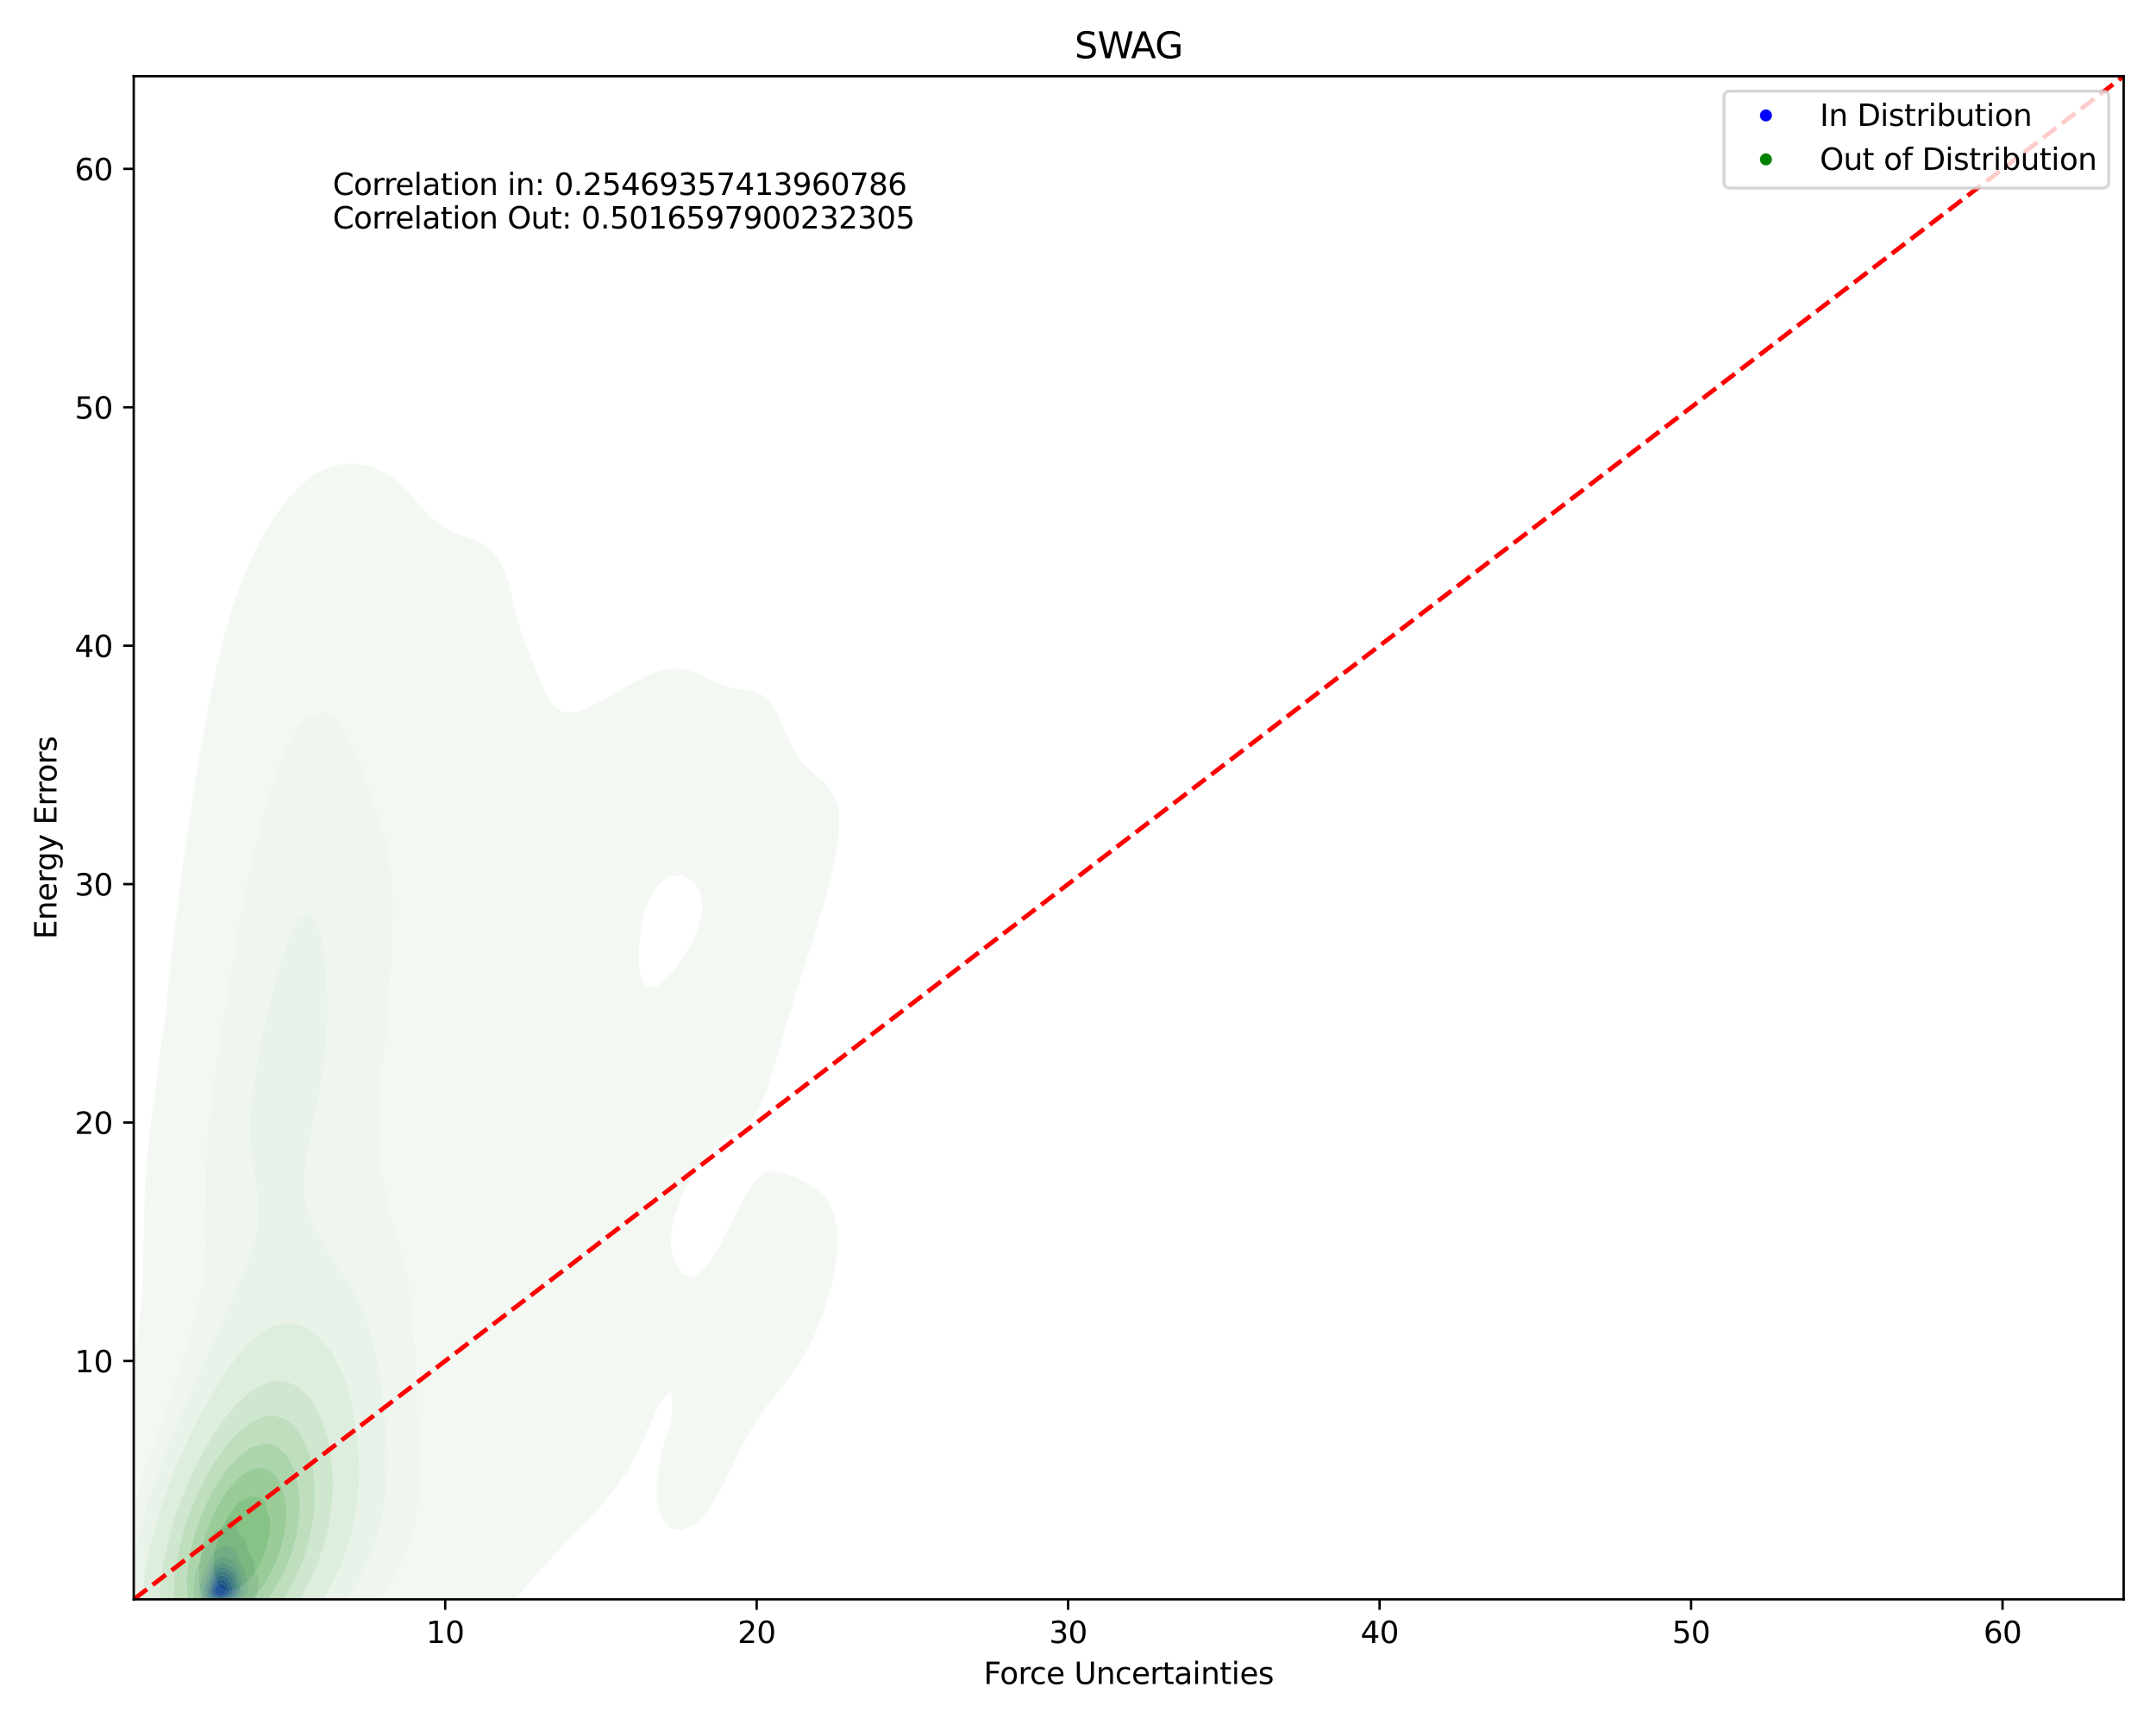 <?xml version="1.0" encoding="utf-8" standalone="no"?>
<!DOCTYPE svg PUBLIC "-//W3C//DTD SVG 1.1//EN"
  "http://www.w3.org/Graphics/SVG/1.1/DTD/svg11.dtd">
<svg xmlns:xlink="http://www.w3.org/1999/xlink" width="720pt" height="576pt" viewBox="0 0 720 576" xmlns="http://www.w3.org/2000/svg" version="1.1">
 <defs>
  <style type="text/css">*{stroke-linejoin: round; stroke-linecap: butt}</style>
 </defs>
 <g id="figure_1">
  <g id="patch_1">
   <path d="M 0 576 
L 720 576 
L 720 0 
L 0 0 
z
" style="fill: #ffffff"/>
  </g>
  <g id="axes_1">
   <g id="patch_2">
    <path d="M 44.66 534.04 
L 709.2 534.04 
L 709.2 25.44 
L 44.66 25.44 
z
" style="fill: #ffffff"/>
   </g>
   <g id="QuadContourSet_1">
    <path d="M 69.259 536.798 
L 69.611 536.894 
L 69.962 536.971 
L 70.313 537.033 
L 70.664 537.083 
L 71.016 537.123 
L 71.367 537.156 
L 71.718 537.186 
L 72.069 537.211 
L 72.421 537.231 
L 72.772 537.244 
L 73.123 537.248 
L 73.474 537.243 
L 73.825 537.228 
L 74.177 537.204 
L 74.528 537.172 
L 74.879 537.136 
L 75.23 537.097 
L 75.582 537.06 
L 75.933 537.024 
L 76.284 536.99 
L 76.635 536.953 
L 76.987 536.909 
L 77.338 536.853 
L 77.689 536.783 
L 77.79 536.76 
L 78.04 536.723 
L 78.392 536.663 
L 78.743 536.592 
L 79.094 536.508 
L 79.445 536.411 
L 79.796 536.297 
L 79.887 536.266 
L 80.148 536.204 
L 80.499 536.111 
L 80.85 536.005 
L 81.201 535.882 
L 81.48 535.773 
L 81.553 535.75 
L 81.904 535.637 
L 82.255 535.509 
L 82.606 535.368 
L 82.822 535.279 
L 82.958 535.23 
L 83.309 535.099 
L 83.66 534.941 
L 83.937 534.785 
L 84.011 534.745 
L 84.362 534.518 
L 84.641 534.292 
L 84.714 534.226 
L 85.065 533.875 
L 85.141 533.798 
L 85.416 533.43 
L 85.515 533.305 
L 85.767 532.817 
L 85.771 532.811 
L 85.955 532.317 
L 86.054 531.824 
L 86.109 531.33 
L 86.119 531.202 
L 86.152 530.837 
L 86.183 530.343 
L 86.204 529.849 
L 86.219 529.356 
L 86.236 528.862 
L 86.262 528.369 
L 86.297 527.875 
L 86.322 527.381 
L 86.305 526.888 
L 86.192 526.394 
L 86.119 526.245 
L 85.883 525.901 
L 85.767 525.782 
L 85.423 525.407 
L 85.416 525.399 
L 85.161 524.913 
L 85.065 524.63 
L 85.019 524.42 
L 84.964 523.926 
L 84.943 523.432 
L 84.935 522.939 
L 84.918 522.445 
L 84.866 521.952 
L 84.744 521.458 
L 84.714 521.386 
L 84.57 520.964 
L 84.362 520.555 
L 84.324 520.471 
L 84.054 519.977 
L 84.011 519.904 
L 83.778 519.484 
L 83.66 519.276 
L 83.504 518.99 
L 83.309 518.643 
L 83.23 518.496 
L 82.958 518.003 
L 82.958 518.001 
L 82.726 517.509 
L 82.606 517.18 
L 82.555 517.016 
L 82.458 516.522 
L 82.401 516.028 
L 82.353 515.535 
L 82.273 515.041 
L 82.255 514.978 
L 82.108 514.548 
L 81.904 514.212 
L 81.781 514.054 
L 81.553 513.83 
L 81.234 513.56 
L 81.201 513.535 
L 80.85 513.241 
L 80.652 513.067 
L 80.499 512.915 
L 80.177 512.573 
L 80.148 512.532 
L 79.841 512.08 
L 79.796 511.982 
L 79.623 511.586 
L 79.476 511.092 
L 79.445 510.968 
L 79.354 510.599 
L 79.195 510.105 
L 79.094 509.891 
L 78.96 509.612 
L 78.743 509.257 
L 78.654 509.118 
L 78.392 508.716 
L 78.328 508.624 
L 78.04 508.147 
L 78.029 508.131 
L 77.728 507.637 
L 77.689 507.575 
L 77.338 507.214 
L 77.141 507.144 
L 76.987 507.1 
L 76.798 507.144 
L 76.635 507.187 
L 76.284 507.465 
L 76.144 507.637 
L 75.933 507.957 
L 75.84 508.131 
L 75.603 508.624 
L 75.582 508.67 
L 75.362 509.118 
L 75.23 509.326 
L 75.003 509.612 
L 74.879 509.721 
L 74.528 509.949 
L 74.177 510.105 
L 74.176 510.105 
L 73.825 510.209 
L 73.474 510.304 
L 73.123 510.406 
L 72.772 510.534 
L 72.637 510.599 
L 72.421 510.699 
L 72.069 510.929 
L 71.889 511.092 
L 71.718 511.254 
L 71.441 511.586 
L 71.367 511.679 
L 71.081 512.08 
L 71.016 512.175 
L 70.751 512.573 
L 70.664 512.713 
L 70.447 513.067 
L 70.313 513.318 
L 70.189 513.56 
L 69.989 514.054 
L 69.962 514.138 
L 69.833 514.548 
L 69.69 515.041 
L 69.611 515.269 
L 69.512 515.535 
L 69.259 516.011 
L 69.249 516.028 
L 68.908 516.453 
L 68.849 516.522 
L 68.557 516.808 
L 68.356 517.016 
L 68.206 517.167 
L 67.911 517.509 
L 67.855 517.585 
L 67.586 518.003 
L 67.503 518.178 
L 67.365 518.496 
L 67.227 518.99 
L 67.152 519.484 
L 67.152 519.484 
L 67.112 519.977 
L 67.08 520.471 
L 67.015 520.964 
L 66.887 521.458 
L 66.801 521.673 
L 66.667 521.952 
L 66.45 522.315 
L 66.367 522.445 
L 66.098 522.846 
L 66.041 522.939 
L 65.757 523.432 
L 65.747 523.452 
L 65.529 523.926 
L 65.396 524.293 
L 65.353 524.42 
L 65.209 524.913 
L 65.099 525.407 
L 65.045 525.722 
L 65.011 525.901 
L 64.941 526.394 
L 64.892 526.888 
L 64.856 527.381 
L 64.825 527.875 
L 64.788 528.369 
L 64.741 528.862 
L 64.693 529.311 
L 64.687 529.356 
L 64.619 529.849 
L 64.564 530.343 
L 64.531 530.837 
L 64.53 531.33 
L 64.565 531.824 
L 64.64 532.317 
L 64.693 532.546 
L 64.739 532.811 
L 64.862 533.305 
L 65.045 533.791 
L 65.047 533.798 
L 65.27 534.292 
L 65.396 534.491 
L 65.588 534.785 
L 65.747 534.979 
L 66.026 535.279 
L 66.098 535.35 
L 66.45 535.655 
L 66.62 535.773 
L 66.801 535.904 
L 67.152 536.108 
L 67.503 536.253 
L 67.54 536.266 
L 67.855 536.408 
L 68.206 536.532 
L 68.557 536.632 
L 68.908 536.714 
L 69.134 536.76 
z
M 70.459 535.773 
L 70.313 535.744 
L 69.962 535.662 
L 69.611 535.558 
L 69.259 535.429 
L 68.918 535.279 
L 68.908 535.275 
L 68.557 535.123 
L 68.206 534.936 
L 67.971 534.785 
L 67.855 534.705 
L 67.503 534.415 
L 67.379 534.292 
L 67.152 534.01 
L 67.002 533.798 
L 66.801 533.389 
L 66.76 533.305 
L 66.6 532.811 
L 66.51 532.317 
L 66.467 531.824 
L 66.459 531.33 
L 66.481 530.837 
L 66.532 530.343 
L 66.608 529.849 
L 66.709 529.356 
L 66.801 528.971 
L 66.826 528.862 
L 66.947 528.369 
L 67.079 527.875 
L 67.152 527.612 
L 67.216 527.381 
L 67.364 526.888 
L 67.503 526.491 
L 67.537 526.394 
L 67.723 525.901 
L 67.855 525.593 
L 67.928 525.407 
L 68.133 524.913 
L 68.206 524.745 
L 68.33 524.42 
L 68.528 523.926 
L 68.557 523.855 
L 68.716 523.432 
L 68.908 522.963 
L 68.918 522.939 
L 69.119 522.445 
L 69.259 522.113 
L 69.329 521.952 
L 69.54 521.458 
L 69.611 521.291 
L 69.755 520.964 
L 69.962 520.512 
L 69.982 520.471 
L 70.237 519.977 
L 70.313 519.845 
L 70.537 519.484 
L 70.664 519.299 
L 70.89 518.99 
L 71.016 518.83 
L 71.289 518.496 
L 71.367 518.404 
L 71.718 518.011 
L 71.726 518.003 
L 72.069 517.654 
L 72.235 517.509 
L 72.421 517.342 
L 72.772 517.08 
L 72.878 517.016 
L 73.123 516.855 
L 73.474 516.659 
L 73.744 516.522 
L 73.825 516.476 
L 74.177 516.291 
L 74.528 516.121 
L 74.765 516.028 
L 74.879 515.982 
L 75.23 515.905 
L 75.582 515.905 
L 75.933 515.983 
L 76.043 516.028 
L 76.284 516.144 
L 76.635 516.358 
L 76.883 516.522 
L 76.987 516.59 
L 77.338 516.819 
L 77.624 517.016 
L 77.689 517.054 
L 78.04 517.313 
L 78.243 517.509 
L 78.392 517.646 
L 78.665 518.003 
L 78.743 518.115 
L 78.94 518.496 
L 79.094 518.876 
L 79.134 518.99 
L 79.285 519.484 
L 79.435 519.977 
L 79.445 520.005 
L 79.629 520.471 
L 79.796 520.806 
L 79.885 520.964 
L 80.148 521.372 
L 80.206 521.458 
L 80.499 521.879 
L 80.548 521.952 
L 80.85 522.42 
L 80.866 522.445 
L 81.144 522.939 
L 81.201 523.062 
L 81.376 523.432 
L 81.553 523.926 
L 81.553 523.926 
L 81.703 524.42 
L 81.821 524.913 
L 81.904 525.295 
L 81.93 525.407 
L 82.052 525.901 
L 82.183 526.394 
L 82.255 526.652 
L 82.323 526.888 
L 82.465 527.381 
L 82.59 527.875 
L 82.606 527.947 
L 82.702 528.369 
L 82.793 528.862 
L 82.863 529.356 
L 82.913 529.849 
L 82.942 530.343 
L 82.947 530.837 
L 82.919 531.33 
L 82.838 531.824 
L 82.674 532.317 
L 82.606 532.442 
L 82.408 532.811 
L 82.255 533.003 
L 82.008 533.305 
L 81.904 533.402 
L 81.553 533.716 
L 81.455 533.798 
L 81.201 533.981 
L 80.85 534.209 
L 80.714 534.292 
L 80.499 534.416 
L 80.148 534.601 
L 79.796 534.762 
L 79.742 534.785 
L 79.445 534.922 
L 79.094 535.064 
L 78.743 535.187 
L 78.438 535.279 
L 78.392 535.296 
L 78.04 535.412 
L 77.689 535.509 
L 77.338 535.587 
L 76.987 535.651 
L 76.635 535.704 
L 76.284 535.75 
L 76.104 535.773 
L 75.933 535.802 
L 75.582 535.865 
L 75.23 535.927 
L 74.879 535.987 
L 74.528 536.041 
L 74.177 536.084 
L 73.825 536.115 
L 73.474 536.13 
L 73.123 536.129 
L 72.772 536.114 
L 72.421 536.087 
L 72.069 536.05 
L 71.718 536.005 
L 71.367 535.955 
L 71.016 535.895 
L 70.664 535.824 
z
" clip-path="url(#p2d2eb47436)" style="fill: #e7e7f3"/>
    <path d="M 70.664 535.824 
L 71.016 535.895 
L 71.367 535.955 
L 71.718 536.005 
L 72.069 536.05 
L 72.421 536.087 
L 72.772 536.114 
L 73.123 536.129 
L 73.474 536.13 
L 73.825 536.115 
L 74.177 536.084 
L 74.528 536.041 
L 74.879 535.987 
L 75.23 535.927 
L 75.582 535.865 
L 75.933 535.802 
L 76.104 535.773 
L 76.284 535.75 
L 76.635 535.704 
L 76.987 535.651 
L 77.338 535.587 
L 77.689 535.509 
L 78.04 535.412 
L 78.392 535.296 
L 78.438 535.279 
L 78.743 535.187 
L 79.094 535.064 
L 79.445 534.922 
L 79.742 534.785 
L 79.796 534.762 
L 80.148 534.601 
L 80.499 534.416 
L 80.714 534.292 
L 80.85 534.209 
L 81.201 533.981 
L 81.455 533.798 
L 81.553 533.716 
L 81.904 533.402 
L 82.008 533.305 
L 82.255 533.003 
L 82.408 532.811 
L 82.606 532.442 
L 82.674 532.317 
L 82.838 531.824 
L 82.919 531.33 
L 82.947 530.837 
L 82.942 530.343 
L 82.913 529.849 
L 82.863 529.356 
L 82.793 528.862 
L 82.702 528.369 
L 82.606 527.947 
L 82.59 527.875 
L 82.465 527.381 
L 82.323 526.888 
L 82.255 526.652 
L 82.183 526.394 
L 82.052 525.901 
L 81.93 525.407 
L 81.904 525.295 
L 81.821 524.913 
L 81.703 524.42 
L 81.553 523.926 
L 81.553 523.926 
L 81.376 523.432 
L 81.201 523.062 
L 81.144 522.939 
L 80.866 522.445 
L 80.85 522.42 
L 80.548 521.952 
L 80.499 521.879 
L 80.206 521.458 
L 80.148 521.372 
L 79.885 520.964 
L 79.796 520.806 
L 79.629 520.471 
L 79.445 520.005 
L 79.435 519.977 
L 79.285 519.484 
L 79.134 518.99 
L 79.094 518.876 
L 78.94 518.496 
L 78.743 518.115 
L 78.665 518.003 
L 78.392 517.646 
L 78.243 517.509 
L 78.04 517.313 
L 77.689 517.054 
L 77.624 517.016 
L 77.338 516.819 
L 76.987 516.59 
L 76.883 516.522 
L 76.635 516.358 
L 76.284 516.144 
L 76.043 516.028 
L 75.933 515.983 
L 75.582 515.905 
L 75.23 515.905 
L 74.879 515.982 
L 74.765 516.028 
L 74.528 516.121 
L 74.177 516.291 
L 73.825 516.476 
L 73.744 516.522 
L 73.474 516.659 
L 73.123 516.855 
L 72.878 517.016 
L 72.772 517.08 
L 72.421 517.342 
L 72.235 517.509 
L 72.069 517.654 
L 71.726 518.003 
L 71.718 518.011 
L 71.367 518.404 
L 71.289 518.496 
L 71.016 518.83 
L 70.89 518.99 
L 70.664 519.299 
L 70.537 519.484 
L 70.313 519.845 
L 70.237 519.977 
L 69.982 520.471 
L 69.962 520.512 
L 69.755 520.964 
L 69.611 521.291 
L 69.54 521.458 
L 69.329 521.952 
L 69.259 522.113 
L 69.119 522.445 
L 68.918 522.939 
L 68.908 522.963 
L 68.716 523.432 
L 68.557 523.855 
L 68.528 523.926 
L 68.33 524.42 
L 68.206 524.745 
L 68.133 524.913 
L 67.928 525.407 
L 67.855 525.593 
L 67.723 525.901 
L 67.537 526.394 
L 67.503 526.491 
L 67.364 526.888 
L 67.216 527.381 
L 67.152 527.612 
L 67.079 527.875 
L 66.947 528.369 
L 66.826 528.862 
L 66.801 528.971 
L 66.709 529.356 
L 66.608 529.849 
L 66.532 530.343 
L 66.481 530.837 
L 66.459 531.33 
L 66.467 531.824 
L 66.51 532.317 
L 66.6 532.811 
L 66.76 533.305 
L 66.801 533.389 
L 67.002 533.798 
L 67.152 534.01 
L 67.379 534.292 
L 67.503 534.415 
L 67.855 534.705 
L 67.971 534.785 
L 68.206 534.936 
L 68.557 535.123 
L 68.908 535.275 
L 68.918 535.279 
L 69.259 535.429 
L 69.611 535.558 
L 69.962 535.662 
L 70.313 535.744 
L 70.459 535.773 
z
M 71.184 535.279 
L 71.016 535.249 
L 70.664 535.173 
L 70.313 535.075 
L 69.962 534.95 
L 69.611 534.791 
L 69.598 534.785 
L 69.259 534.616 
L 68.908 534.403 
L 68.745 534.292 
L 68.557 534.141 
L 68.206 533.812 
L 68.193 533.798 
L 67.855 533.315 
L 67.848 533.305 
L 67.644 532.811 
L 67.543 532.317 
L 67.513 531.824 
L 67.535 531.33 
L 67.596 530.837 
L 67.689 530.343 
L 67.808 529.849 
L 67.855 529.68 
L 67.939 529.356 
L 68.083 528.862 
L 68.206 528.477 
L 68.238 528.369 
L 68.393 527.875 
L 68.557 527.401 
L 68.563 527.381 
L 68.726 526.888 
L 68.905 526.394 
L 68.908 526.386 
L 69.077 525.901 
L 69.259 525.424 
L 69.266 525.407 
L 69.455 524.913 
L 69.611 524.545 
L 69.665 524.42 
L 69.891 523.926 
L 69.962 523.78 
L 70.141 523.432 
L 70.313 523.119 
L 70.42 522.939 
L 70.664 522.539 
L 70.727 522.445 
L 71.016 522.021 
L 71.069 521.952 
L 71.367 521.559 
L 71.458 521.458 
L 71.718 521.156 
L 71.92 520.964 
L 72.069 520.812 
L 72.421 520.52 
L 72.493 520.471 
L 72.772 520.263 
L 73.123 520.063 
L 73.33 519.977 
L 73.474 519.912 
L 73.825 519.811 
L 74.177 519.77 
L 74.528 519.787 
L 74.879 519.859 
L 75.23 519.977 
L 75.23 519.977 
L 75.582 520.11 
L 75.933 520.256 
L 76.284 520.399 
L 76.481 520.471 
L 76.635 520.525 
L 76.987 520.651 
L 77.338 520.83 
L 77.505 520.964 
L 77.689 521.108 
L 77.992 521.458 
L 78.04 521.508 
L 78.386 521.952 
L 78.392 521.958 
L 78.743 522.391 
L 78.785 522.445 
L 79.094 522.82 
L 79.185 522.939 
L 79.445 523.287 
L 79.544 523.432 
L 79.796 523.854 
L 79.836 523.926 
L 80.061 524.42 
L 80.148 524.671 
L 80.229 524.913 
L 80.356 525.407 
L 80.457 525.901 
L 80.499 526.119 
L 80.557 526.394 
L 80.668 526.888 
L 80.79 527.381 
L 80.85 527.611 
L 80.928 527.875 
L 81.066 528.369 
L 81.183 528.862 
L 81.201 528.963 
L 81.281 529.356 
L 81.351 529.849 
L 81.39 530.343 
L 81.394 530.837 
L 81.353 531.33 
L 81.25 531.824 
L 81.201 531.952 
L 81.07 532.317 
L 80.85 532.689 
L 80.779 532.811 
L 80.499 533.141 
L 80.354 533.305 
L 80.148 533.483 
L 79.796 533.762 
L 79.749 533.798 
L 79.445 533.996 
L 79.094 534.198 
L 78.913 534.292 
L 78.743 534.377 
L 78.392 534.538 
L 78.04 534.674 
L 77.697 534.785 
L 77.689 534.788 
L 77.338 534.899 
L 76.987 534.989 
L 76.635 535.065 
L 76.284 535.132 
L 75.933 535.194 
L 75.582 535.255 
L 75.441 535.279 
L 75.23 535.324 
L 74.879 535.397 
L 74.528 535.46 
L 74.177 535.509 
L 73.825 535.542 
L 73.474 535.555 
L 73.123 535.55 
L 72.772 535.527 
L 72.421 535.49 
L 72.069 535.441 
L 71.718 535.384 
L 71.367 535.318 
z
" clip-path="url(#p2d2eb47436)" style="fill: #d3d3f4"/>
    <path d="M 71.367 535.318 
L 71.718 535.384 
L 72.069 535.441 
L 72.421 535.49 
L 72.772 535.527 
L 73.123 535.55 
L 73.474 535.555 
L 73.825 535.542 
L 74.177 535.509 
L 74.528 535.46 
L 74.879 535.397 
L 75.23 535.324 
L 75.441 535.279 
L 75.582 535.255 
L 75.933 535.194 
L 76.284 535.132 
L 76.635 535.065 
L 76.987 534.989 
L 77.338 534.899 
L 77.689 534.788 
L 77.697 534.785 
L 78.04 534.674 
L 78.392 534.538 
L 78.743 534.377 
L 78.913 534.292 
L 79.094 534.198 
L 79.445 533.996 
L 79.749 533.798 
L 79.796 533.762 
L 80.148 533.483 
L 80.354 533.305 
L 80.499 533.141 
L 80.779 532.811 
L 80.85 532.689 
L 81.07 532.317 
L 81.201 531.952 
L 81.25 531.824 
L 81.353 531.33 
L 81.394 530.837 
L 81.39 530.343 
L 81.351 529.849 
L 81.281 529.356 
L 81.201 528.963 
L 81.183 528.862 
L 81.066 528.369 
L 80.928 527.875 
L 80.85 527.611 
L 80.79 527.381 
L 80.668 526.888 
L 80.557 526.394 
L 80.499 526.119 
L 80.457 525.901 
L 80.356 525.407 
L 80.229 524.913 
L 80.148 524.671 
L 80.061 524.42 
L 79.836 523.926 
L 79.796 523.854 
L 79.544 523.432 
L 79.445 523.287 
L 79.185 522.939 
L 79.094 522.82 
L 78.785 522.445 
L 78.743 522.391 
L 78.392 521.958 
L 78.386 521.952 
L 78.04 521.508 
L 77.992 521.458 
L 77.689 521.108 
L 77.505 520.964 
L 77.338 520.83 
L 76.987 520.651 
L 76.635 520.525 
L 76.481 520.471 
L 76.284 520.399 
L 75.933 520.256 
L 75.582 520.11 
L 75.23 519.977 
L 75.23 519.977 
L 74.879 519.859 
L 74.528 519.787 
L 74.177 519.77 
L 73.825 519.811 
L 73.474 519.912 
L 73.33 519.977 
L 73.123 520.063 
L 72.772 520.263 
L 72.493 520.471 
L 72.421 520.52 
L 72.069 520.812 
L 71.92 520.964 
L 71.718 521.156 
L 71.458 521.458 
L 71.367 521.559 
L 71.069 521.952 
L 71.016 522.021 
L 70.727 522.445 
L 70.664 522.539 
L 70.42 522.939 
L 70.313 523.119 
L 70.141 523.432 
L 69.962 523.78 
L 69.891 523.926 
L 69.665 524.42 
L 69.611 524.545 
L 69.455 524.913 
L 69.266 525.407 
L 69.259 525.424 
L 69.077 525.901 
L 68.908 526.386 
L 68.905 526.394 
L 68.726 526.888 
L 68.563 527.381 
L 68.557 527.401 
L 68.393 527.875 
L 68.238 528.369 
L 68.206 528.477 
L 68.083 528.862 
L 67.939 529.356 
L 67.855 529.68 
L 67.808 529.849 
L 67.689 530.343 
L 67.596 530.837 
L 67.535 531.33 
L 67.513 531.824 
L 67.543 532.317 
L 67.644 532.811 
L 67.848 533.305 
L 67.855 533.315 
L 68.193 533.798 
L 68.206 533.812 
L 68.557 534.141 
L 68.745 534.292 
L 68.908 534.403 
L 69.259 534.616 
L 69.598 534.785 
L 69.611 534.791 
L 69.962 534.95 
L 70.313 535.075 
L 70.664 535.173 
L 71.016 535.249 
L 71.184 535.279 
z
M 71.489 534.785 
L 71.367 534.761 
L 71.016 534.677 
L 70.664 534.569 
L 70.313 534.43 
L 70.039 534.292 
L 69.962 534.249 
L 69.611 534.02 
L 69.329 533.798 
L 69.259 533.725 
L 68.908 533.321 
L 68.895 533.305 
L 68.636 532.811 
L 68.557 532.493 
L 68.512 532.317 
L 68.481 531.824 
L 68.519 531.33 
L 68.557 531.114 
L 68.601 530.837 
L 68.708 530.343 
L 68.836 529.849 
L 68.908 529.602 
L 68.974 529.356 
L 69.116 528.862 
L 69.259 528.41 
L 69.272 528.369 
L 69.422 527.875 
L 69.584 527.381 
L 69.611 527.303 
L 69.746 526.888 
L 69.922 526.394 
L 69.962 526.29 
L 70.112 525.901 
L 70.313 525.441 
L 70.329 525.407 
L 70.573 524.913 
L 70.664 524.745 
L 70.853 524.42 
L 71.016 524.159 
L 71.172 523.926 
L 71.367 523.651 
L 71.538 523.432 
L 71.718 523.212 
L 71.976 522.939 
L 72.069 522.842 
L 72.421 522.535 
L 72.549 522.445 
L 72.772 522.284 
L 73.123 522.089 
L 73.474 521.952 
L 73.474 521.952 
L 73.825 521.856 
L 74.177 521.824 
L 74.528 521.855 
L 74.879 521.951 
L 74.882 521.952 
L 75.23 522.087 
L 75.582 522.26 
L 75.924 522.445 
L 75.933 522.45 
L 76.284 522.625 
L 76.635 522.807 
L 76.868 522.939 
L 76.987 523.002 
L 77.338 523.216 
L 77.63 523.432 
L 77.689 523.475 
L 78.04 523.773 
L 78.19 523.926 
L 78.392 524.144 
L 78.603 524.42 
L 78.743 524.633 
L 78.901 524.913 
L 79.094 525.357 
L 79.114 525.407 
L 79.271 525.901 
L 79.391 526.394 
L 79.445 526.647 
L 79.498 526.888 
L 79.606 527.381 
L 79.719 527.875 
L 79.796 528.208 
L 79.836 528.369 
L 79.951 528.862 
L 80.042 529.356 
L 80.106 529.849 
L 80.139 530.343 
L 80.14 530.837 
L 80.1 531.33 
L 79.999 531.824 
L 79.804 532.317 
L 79.796 532.33 
L 79.495 532.811 
L 79.445 532.867 
L 79.094 533.237 
L 79.025 533.305 
L 78.743 533.523 
L 78.392 533.761 
L 78.331 533.798 
L 78.04 533.958 
L 77.689 534.122 
L 77.338 534.257 
L 77.233 534.292 
L 76.987 534.374 
L 76.635 534.476 
L 76.284 534.566 
L 75.933 534.648 
L 75.582 534.726 
L 75.305 534.785 
L 75.23 534.804 
L 74.879 534.885 
L 74.528 534.954 
L 74.177 535.007 
L 73.825 535.039 
L 73.474 535.05 
L 73.123 535.04 
L 72.772 535.01 
L 72.421 534.964 
L 72.069 534.905 
L 71.718 534.837 
z
" clip-path="url(#p2d2eb47436)" style="fill: #bebef5"/>
    <path d="M 71.718 534.837 
L 72.069 534.905 
L 72.421 534.964 
L 72.772 535.01 
L 73.123 535.04 
L 73.474 535.05 
L 73.825 535.039 
L 74.177 535.007 
L 74.528 534.954 
L 74.879 534.885 
L 75.23 534.804 
L 75.305 534.785 
L 75.582 534.726 
L 75.933 534.648 
L 76.284 534.566 
L 76.635 534.476 
L 76.987 534.374 
L 77.233 534.292 
L 77.338 534.257 
L 77.689 534.122 
L 78.04 533.958 
L 78.331 533.798 
L 78.392 533.761 
L 78.743 533.523 
L 79.025 533.305 
L 79.094 533.237 
L 79.445 532.867 
L 79.495 532.811 
L 79.796 532.33 
L 79.804 532.317 
L 79.999 531.824 
L 80.1 531.33 
L 80.14 530.837 
L 80.139 530.343 
L 80.106 529.849 
L 80.042 529.356 
L 79.951 528.862 
L 79.836 528.369 
L 79.796 528.208 
L 79.719 527.875 
L 79.606 527.381 
L 79.498 526.888 
L 79.445 526.647 
L 79.391 526.394 
L 79.271 525.901 
L 79.114 525.407 
L 79.094 525.357 
L 78.901 524.913 
L 78.743 524.633 
L 78.603 524.42 
L 78.392 524.144 
L 78.19 523.926 
L 78.04 523.773 
L 77.689 523.475 
L 77.63 523.432 
L 77.338 523.216 
L 76.987 523.002 
L 76.868 522.939 
L 76.635 522.807 
L 76.284 522.625 
L 75.933 522.45 
L 75.924 522.445 
L 75.582 522.26 
L 75.23 522.087 
L 74.882 521.952 
L 74.879 521.951 
L 74.528 521.855 
L 74.177 521.824 
L 73.825 521.856 
L 73.474 521.952 
L 73.474 521.952 
L 73.123 522.089 
L 72.772 522.284 
L 72.549 522.445 
L 72.421 522.535 
L 72.069 522.842 
L 71.976 522.939 
L 71.718 523.212 
L 71.538 523.432 
L 71.367 523.651 
L 71.172 523.926 
L 71.016 524.159 
L 70.853 524.42 
L 70.664 524.745 
L 70.573 524.913 
L 70.329 525.407 
L 70.313 525.441 
L 70.112 525.901 
L 69.962 526.29 
L 69.922 526.394 
L 69.746 526.888 
L 69.611 527.303 
L 69.584 527.381 
L 69.422 527.875 
L 69.272 528.369 
L 69.259 528.41 
L 69.116 528.862 
L 68.974 529.356 
L 68.908 529.602 
L 68.836 529.849 
L 68.708 530.343 
L 68.601 530.837 
L 68.557 531.114 
L 68.519 531.33 
L 68.481 531.824 
L 68.512 532.317 
L 68.557 532.493 
L 68.636 532.811 
L 68.895 533.305 
L 68.908 533.321 
L 69.259 533.725 
L 69.329 533.798 
L 69.611 534.02 
L 69.962 534.249 
L 70.039 534.292 
L 70.313 534.43 
L 70.664 534.569 
L 71.016 534.677 
L 71.367 534.761 
L 71.489 534.785 
z
M 71.532 534.292 
L 71.367 534.247 
L 71.016 534.131 
L 70.664 533.98 
L 70.344 533.798 
L 70.313 533.777 
L 69.962 533.482 
L 69.786 533.305 
L 69.611 533.032 
L 69.478 532.811 
L 69.327 532.317 
L 69.285 531.824 
L 69.314 531.33 
L 69.39 530.837 
L 69.497 530.343 
L 69.611 529.909 
L 69.625 529.849 
L 69.757 529.356 
L 69.905 528.862 
L 69.962 528.687 
L 70.062 528.369 
L 70.232 527.875 
L 70.313 527.653 
L 70.416 527.381 
L 70.617 526.888 
L 70.664 526.778 
L 70.842 526.394 
L 71.016 526.047 
L 71.096 525.901 
L 71.367 525.431 
L 71.382 525.407 
L 71.705 524.913 
L 71.718 524.894 
L 72.069 524.429 
L 72.077 524.42 
L 72.421 524.04 
L 72.546 523.926 
L 72.772 523.733 
L 73.123 523.506 
L 73.293 523.432 
L 73.474 523.355 
L 73.825 523.277 
L 74.177 523.273 
L 74.528 523.339 
L 74.783 523.432 
L 74.879 523.468 
L 75.23 523.637 
L 75.582 523.832 
L 75.747 523.926 
L 75.933 524.033 
L 76.284 524.234 
L 76.603 524.42 
L 76.635 524.439 
L 76.987 524.658 
L 77.338 524.913 
L 77.338 524.913 
L 77.689 525.257 
L 77.81 525.407 
L 78.04 525.766 
L 78.111 525.901 
L 78.311 526.394 
L 78.392 526.645 
L 78.462 526.888 
L 78.591 527.381 
L 78.723 527.875 
L 78.743 527.945 
L 78.861 528.369 
L 78.998 528.862 
L 79.094 529.259 
L 79.117 529.356 
L 79.203 529.849 
L 79.246 530.343 
L 79.242 530.837 
L 79.182 531.33 
L 79.094 531.66 
L 79.051 531.824 
L 78.825 532.317 
L 78.743 532.436 
L 78.463 532.811 
L 78.392 532.88 
L 78.04 533.193 
L 77.897 533.305 
L 77.689 533.437 
L 77.338 533.629 
L 76.987 533.788 
L 76.961 533.798 
L 76.635 533.921 
L 76.284 534.037 
L 75.933 534.143 
L 75.582 534.242 
L 75.398 534.292 
L 75.23 534.338 
L 74.879 534.428 
L 74.528 534.503 
L 74.177 534.559 
L 73.825 534.592 
L 73.474 534.6 
L 73.123 534.584 
L 72.772 534.547 
L 72.421 534.492 
L 72.069 534.423 
L 71.718 534.342 
z
" clip-path="url(#p2d2eb47436)" style="fill: #a4a4f7"/>
    <path d="M 71.718 534.342 
L 72.069 534.423 
L 72.421 534.492 
L 72.772 534.547 
L 73.123 534.584 
L 73.474 534.6 
L 73.825 534.592 
L 74.177 534.559 
L 74.528 534.503 
L 74.879 534.428 
L 75.23 534.338 
L 75.398 534.292 
L 75.582 534.242 
L 75.933 534.143 
L 76.284 534.037 
L 76.635 533.921 
L 76.961 533.798 
L 76.987 533.788 
L 77.338 533.629 
L 77.689 533.437 
L 77.897 533.305 
L 78.04 533.193 
L 78.392 532.88 
L 78.463 532.811 
L 78.743 532.436 
L 78.825 532.317 
L 79.051 531.824 
L 79.094 531.66 
L 79.182 531.33 
L 79.242 530.837 
L 79.246 530.343 
L 79.203 529.849 
L 79.117 529.356 
L 79.094 529.259 
L 78.998 528.862 
L 78.861 528.369 
L 78.743 527.945 
L 78.723 527.875 
L 78.591 527.381 
L 78.462 526.888 
L 78.392 526.645 
L 78.311 526.394 
L 78.111 525.901 
L 78.04 525.766 
L 77.81 525.407 
L 77.689 525.257 
L 77.338 524.913 
L 77.338 524.913 
L 76.987 524.658 
L 76.635 524.439 
L 76.603 524.42 
L 76.284 524.234 
L 75.933 524.033 
L 75.747 523.926 
L 75.582 523.832 
L 75.23 523.637 
L 74.879 523.468 
L 74.783 523.432 
L 74.528 523.339 
L 74.177 523.273 
L 73.825 523.277 
L 73.474 523.355 
L 73.293 523.432 
L 73.123 523.506 
L 72.772 523.733 
L 72.546 523.926 
L 72.421 524.04 
L 72.077 524.42 
L 72.069 524.429 
L 71.718 524.894 
L 71.705 524.913 
L 71.382 525.407 
L 71.367 525.431 
L 71.096 525.901 
L 71.016 526.047 
L 70.842 526.394 
L 70.664 526.778 
L 70.617 526.888 
L 70.416 527.381 
L 70.313 527.653 
L 70.232 527.875 
L 70.062 528.369 
L 69.962 528.687 
L 69.905 528.862 
L 69.757 529.356 
L 69.625 529.849 
L 69.611 529.909 
L 69.497 530.343 
L 69.39 530.837 
L 69.314 531.33 
L 69.285 531.824 
L 69.327 532.317 
L 69.478 532.811 
L 69.611 533.032 
L 69.786 533.305 
L 69.962 533.482 
L 70.313 533.777 
L 70.344 533.798 
L 70.664 533.98 
L 71.016 534.131 
L 71.367 534.247 
L 71.532 534.292 
z
M 71.494 533.798 
L 71.367 533.75 
L 71.016 533.584 
L 70.664 533.36 
L 70.594 533.305 
L 70.313 532.988 
L 70.183 532.811 
L 69.988 532.317 
L 69.962 532.125 
L 69.921 531.824 
L 69.938 531.33 
L 69.962 531.175 
L 70.009 530.837 
L 70.112 530.343 
L 70.24 529.849 
L 70.313 529.605 
L 70.386 529.356 
L 70.55 528.862 
L 70.664 528.553 
L 70.737 528.369 
L 70.95 527.875 
L 71.016 527.73 
L 71.196 527.381 
L 71.367 527.064 
L 71.477 526.888 
L 71.718 526.501 
L 71.795 526.394 
L 72.069 526.001 
L 72.149 525.901 
L 72.421 525.553 
L 72.554 525.407 
L 72.772 525.173 
L 73.08 524.913 
L 73.123 524.879 
L 73.474 524.691 
L 73.825 524.6 
L 74.177 524.603 
L 74.528 524.688 
L 74.879 524.837 
L 75.02 524.913 
L 75.23 525.031 
L 75.582 525.252 
L 75.813 525.407 
L 75.933 525.489 
L 76.284 525.743 
L 76.487 525.901 
L 76.635 526.03 
L 76.987 526.394 
L 76.987 526.394 
L 77.305 526.888 
L 77.338 526.952 
L 77.524 527.381 
L 77.689 527.82 
L 77.708 527.875 
L 77.884 528.369 
L 78.04 528.783 
L 78.068 528.862 
L 78.24 529.356 
L 78.378 529.849 
L 78.392 529.929 
L 78.455 530.343 
L 78.466 530.837 
L 78.401 531.33 
L 78.392 531.363 
L 78.247 531.824 
L 78.04 532.202 
L 77.973 532.317 
L 77.689 532.642 
L 77.522 532.811 
L 77.338 532.949 
L 76.987 533.18 
L 76.769 533.305 
L 76.635 533.368 
L 76.284 533.521 
L 75.933 533.66 
L 75.582 533.788 
L 75.552 533.798 
L 75.23 533.903 
L 74.879 534.005 
L 74.528 534.089 
L 74.177 534.15 
L 73.825 534.184 
L 73.474 534.189 
L 73.123 534.167 
L 72.772 534.121 
L 72.421 534.055 
L 72.069 533.972 
L 71.718 533.874 
z
" clip-path="url(#p2d2eb47436)" style="fill: #8989f8"/>
    <path d="M 71.718 533.874 
L 72.069 533.972 
L 72.421 534.055 
L 72.772 534.121 
L 73.123 534.167 
L 73.474 534.189 
L 73.825 534.184 
L 74.177 534.15 
L 74.528 534.089 
L 74.879 534.005 
L 75.23 533.903 
L 75.552 533.798 
L 75.582 533.788 
L 75.933 533.66 
L 76.284 533.521 
L 76.635 533.368 
L 76.769 533.305 
L 76.987 533.18 
L 77.338 532.949 
L 77.522 532.811 
L 77.689 532.642 
L 77.973 532.317 
L 78.04 532.202 
L 78.247 531.824 
L 78.392 531.363 
L 78.401 531.33 
L 78.466 530.837 
L 78.455 530.343 
L 78.392 529.929 
L 78.378 529.849 
L 78.24 529.356 
L 78.068 528.862 
L 78.04 528.783 
L 77.884 528.369 
L 77.708 527.875 
L 77.689 527.82 
L 77.524 527.381 
L 77.338 526.952 
L 77.305 526.888 
L 76.987 526.394 
L 76.987 526.394 
L 76.635 526.03 
L 76.487 525.901 
L 76.284 525.743 
L 75.933 525.489 
L 75.813 525.407 
L 75.582 525.252 
L 75.23 525.031 
L 75.02 524.913 
L 74.879 524.837 
L 74.528 524.688 
L 74.177 524.603 
L 73.825 524.6 
L 73.474 524.691 
L 73.123 524.879 
L 73.08 524.913 
L 72.772 525.173 
L 72.554 525.407 
L 72.421 525.553 
L 72.149 525.901 
L 72.069 526.001 
L 71.795 526.394 
L 71.718 526.501 
L 71.477 526.888 
L 71.367 527.064 
L 71.196 527.381 
L 71.016 527.73 
L 70.95 527.875 
L 70.737 528.369 
L 70.664 528.553 
L 70.55 528.862 
L 70.386 529.356 
L 70.313 529.605 
L 70.24 529.849 
L 70.112 530.343 
L 70.009 530.837 
L 69.962 531.175 
L 69.938 531.33 
L 69.921 531.824 
L 69.962 532.125 
L 69.988 532.317 
L 70.183 532.811 
L 70.313 532.988 
L 70.594 533.305 
L 70.664 533.36 
L 71.016 533.584 
L 71.367 533.75 
L 71.494 533.798 
z
M 73.406 533.798 
L 73.123 533.774 
L 72.772 533.714 
L 72.421 533.632 
L 72.069 533.529 
L 71.718 533.402 
L 71.5 533.305 
L 71.367 533.229 
L 71.016 532.97 
L 70.851 532.811 
L 70.664 532.506 
L 70.569 532.317 
L 70.463 531.824 
L 70.461 531.33 
L 70.525 530.837 
L 70.634 530.343 
L 70.664 530.233 
L 70.774 529.849 
L 70.944 529.356 
L 71.016 529.171 
L 71.149 528.862 
L 71.367 528.416 
L 71.394 528.369 
L 71.697 527.875 
L 71.718 527.842 
L 72.069 527.381 
L 72.069 527.381 
L 72.421 526.987 
L 72.53 526.888 
L 72.772 526.647 
L 73.093 526.394 
L 73.123 526.369 
L 73.474 526.158 
L 73.825 526.041 
L 74.177 526.02 
L 74.528 526.084 
L 74.879 526.218 
L 75.199 526.394 
L 75.23 526.411 
L 75.582 526.655 
L 75.856 526.888 
L 75.933 526.959 
L 76.284 527.361 
L 76.299 527.381 
L 76.605 527.875 
L 76.635 527.933 
L 76.844 528.369 
L 76.987 528.688 
L 77.062 528.862 
L 77.279 529.356 
L 77.338 529.499 
L 77.476 529.849 
L 77.619 530.343 
L 77.674 530.837 
L 77.624 531.33 
L 77.453 531.824 
L 77.338 532.005 
L 77.125 532.317 
L 76.987 532.448 
L 76.635 532.75 
L 76.56 532.811 
L 76.284 532.973 
L 75.933 533.164 
L 75.653 533.305 
L 75.582 533.334 
L 75.23 533.473 
L 74.879 533.594 
L 74.528 533.693 
L 74.177 533.764 
L 73.854 533.798 
L 73.825 533.801 
L 73.474 533.804 
z
" clip-path="url(#p2d2eb47436)" style="fill: #6e6ef9"/>
    <path d="M 73.474 533.804 
L 73.825 533.801 
L 73.854 533.798 
L 74.177 533.764 
L 74.528 533.693 
L 74.879 533.594 
L 75.23 533.473 
L 75.582 533.334 
L 75.653 533.305 
L 75.933 533.164 
L 76.284 532.973 
L 76.56 532.811 
L 76.635 532.75 
L 76.987 532.448 
L 77.125 532.317 
L 77.338 532.005 
L 77.453 531.824 
L 77.624 531.33 
L 77.674 530.837 
L 77.619 530.343 
L 77.476 529.849 
L 77.338 529.499 
L 77.279 529.356 
L 77.062 528.862 
L 76.987 528.688 
L 76.844 528.369 
L 76.635 527.933 
L 76.605 527.875 
L 76.299 527.381 
L 76.284 527.361 
L 75.933 526.959 
L 75.856 526.888 
L 75.582 526.655 
L 75.23 526.411 
L 75.199 526.394 
L 74.879 526.218 
L 74.528 526.084 
L 74.177 526.02 
L 73.825 526.041 
L 73.474 526.158 
L 73.123 526.369 
L 73.093 526.394 
L 72.772 526.647 
L 72.53 526.888 
L 72.421 526.987 
L 72.069 527.381 
L 72.069 527.381 
L 71.718 527.842 
L 71.697 527.875 
L 71.394 528.369 
L 71.367 528.416 
L 71.149 528.862 
L 71.016 529.171 
L 70.944 529.356 
L 70.774 529.849 
L 70.664 530.233 
L 70.634 530.343 
L 70.525 530.837 
L 70.461 531.33 
L 70.463 531.824 
L 70.569 532.317 
L 70.664 532.506 
L 70.851 532.811 
L 71.016 532.97 
L 71.367 533.229 
L 71.5 533.305 
L 71.718 533.402 
L 72.069 533.529 
L 72.421 533.632 
L 72.772 533.714 
L 73.123 533.774 
L 73.406 533.798 
z
M 73.057 533.305 
L 72.772 533.238 
L 72.421 533.126 
L 72.069 532.984 
L 71.733 532.811 
L 71.718 532.8 
L 71.367 532.467 
L 71.249 532.317 
L 71.06 531.824 
L 71.022 531.33 
L 71.08 530.837 
L 71.199 530.343 
L 71.367 529.849 
L 71.367 529.849 
L 71.6 529.356 
L 71.718 529.139 
L 71.907 528.862 
L 72.069 528.64 
L 72.329 528.369 
L 72.421 528.272 
L 72.772 527.991 
L 72.967 527.875 
L 73.123 527.775 
L 73.474 527.616 
L 73.825 527.521 
L 74.177 527.495 
L 74.528 527.545 
L 74.879 527.68 
L 75.176 527.875 
L 75.23 527.913 
L 75.582 528.272 
L 75.654 528.369 
L 75.933 528.801 
L 75.967 528.862 
L 76.213 529.356 
L 76.284 529.519 
L 76.427 529.849 
L 76.6 530.343 
L 76.635 530.521 
L 76.699 530.837 
L 76.682 531.33 
L 76.635 531.463 
L 76.511 531.824 
L 76.284 532.128 
L 76.139 532.317 
L 75.933 532.483 
L 75.582 532.749 
L 75.493 532.811 
L 75.23 532.947 
L 74.879 533.105 
L 74.528 533.232 
L 74.242 533.305 
L 74.177 533.319 
L 73.825 533.357 
L 73.474 533.356 
L 73.123 533.318 
z
" clip-path="url(#p2d2eb47436)" style="fill: #5353fb"/>
    <path d="M 73.123 533.318 
L 73.474 533.356 
L 73.825 533.357 
L 74.177 533.319 
L 74.242 533.305 
L 74.528 533.232 
L 74.879 533.105 
L 75.23 532.947 
L 75.493 532.811 
L 75.582 532.749 
L 75.933 532.483 
L 76.139 532.317 
L 76.284 532.128 
L 76.511 531.824 
L 76.635 531.463 
L 76.682 531.33 
L 76.699 530.837 
L 76.635 530.521 
L 76.6 530.343 
L 76.427 529.849 
L 76.284 529.519 
L 76.213 529.356 
L 75.967 528.862 
L 75.933 528.801 
L 75.654 528.369 
L 75.582 528.272 
L 75.23 527.913 
L 75.176 527.875 
L 74.879 527.68 
L 74.528 527.545 
L 74.177 527.495 
L 73.825 527.521 
L 73.474 527.616 
L 73.123 527.775 
L 72.967 527.875 
L 72.772 527.991 
L 72.421 528.272 
L 72.329 528.369 
L 72.069 528.64 
L 71.907 528.862 
L 71.718 529.139 
L 71.6 529.356 
L 71.367 529.849 
L 71.367 529.849 
L 71.199 530.343 
L 71.08 530.837 
L 71.022 531.33 
L 71.06 531.824 
L 71.249 532.317 
L 71.367 532.467 
L 71.718 532.8 
L 71.733 532.811 
L 72.069 532.984 
L 72.421 533.126 
L 72.772 533.238 
L 73.057 533.305 
z
M 72.24 532.317 
L 72.069 532.141 
L 71.84 531.824 
L 71.719 531.33 
L 71.765 530.837 
L 71.924 530.343 
L 72.069 530.045 
L 72.193 529.849 
L 72.421 529.562 
L 72.646 529.356 
L 72.772 529.252 
L 73.123 529.05 
L 73.474 528.922 
L 73.825 528.862 
L 74.177 528.878 
L 74.528 528.989 
L 74.879 529.227 
L 75.001 529.356 
L 75.23 529.65 
L 75.349 529.849 
L 75.57 530.343 
L 75.582 530.39 
L 75.686 530.837 
L 75.679 531.33 
L 75.582 531.601 
L 75.498 531.824 
L 75.23 532.14 
L 75.06 532.317 
L 74.879 532.434 
L 74.528 532.615 
L 74.177 532.738 
L 73.825 532.797 
L 73.474 532.788 
L 73.123 532.719 
L 72.772 532.598 
L 72.421 532.429 
z
" clip-path="url(#p2d2eb47436)" style="fill: #3535fc"/>
    <path d="M 72.421 532.429 
L 72.772 532.598 
L 73.123 532.719 
L 73.474 532.788 
L 73.825 532.797 
L 74.177 532.738 
L 74.528 532.615 
L 74.879 532.434 
L 75.06 532.317 
L 75.23 532.14 
L 75.498 531.824 
L 75.582 531.601 
L 75.679 531.33 
L 75.686 530.837 
L 75.582 530.39 
L 75.57 530.343 
L 75.349 529.849 
L 75.23 529.65 
L 75.001 529.356 
L 74.879 529.227 
L 74.528 528.989 
L 74.177 528.878 
L 73.825 528.862 
L 73.474 528.922 
L 73.123 529.05 
L 72.772 529.252 
L 72.646 529.356 
L 72.421 529.562 
L 72.193 529.849 
L 72.069 530.045 
L 71.924 530.343 
L 71.765 530.837 
L 71.719 531.33 
L 71.84 531.824 
L 72.069 532.141 
L 72.24 532.317 
z
" clip-path="url(#p2d2eb47436)" style="fill: #1313fe"/>
   </g>
   <g id="QuadContourSet_2">
    <path d="M 43.48 601.42 
L 47.487 603 
L 51.495 603.727 
L 55.503 603.915 
L 59.51 603.705 
L 63.518 603.127 
L 67.526 602.125 
L 71.533 600.548 
L 74.696 598.74 
L 75.541 598.444 
L 79.549 596.716 
L 83.556 594.118 
L 84.589 593.358 
L 87.564 591.852 
L 91.572 589.103 
L 93.046 587.976 
L 95.579 586.56 
L 99.587 583.809 
L 101.246 582.593 
L 103.595 581.286 
L 107.602 578.769 
L 109.905 577.211 
L 111.61 576.313 
L 115.617 574.123 
L 119.252 571.829 
L 119.625 571.64 
L 123.633 569.73 
L 127.64 567.518 
L 129.531 566.447 
L 131.648 565.456 
L 135.656 563.465 
L 139.663 561.115 
L 139.748 561.065 
L 143.671 559.033 
L 147.679 556.446 
L 148.743 555.682 
L 151.686 553.74 
L 155.694 550.485 
L 155.907 550.3 
L 159.702 547.095 
L 161.951 544.918 
L 163.709 543.177 
L 167.133 539.536 
L 167.717 538.877 
L 171.725 534.345 
L 171.901 534.154 
L 175.732 529.738 
L 176.623 528.772 
L 179.74 525.138 
L 181.391 523.389 
L 183.748 520.674 
L 186.336 518.007 
L 187.755 516.384 
L 191.422 512.625 
L 191.763 512.224 
L 195.77 508.07 
L 196.674 507.243 
L 199.778 503.719 
L 201.625 501.861 
L 203.786 498.96 
L 205.981 496.479 
L 207.793 493.475 
L 209.69 491.096 
L 211.801 486.643 
L 212.525 485.714 
L 215.021 480.332 
L 215.809 477.997 
L 217.604 474.95 
L 219.657 469.568 
L 219.816 469.174 
L 223.824 464.57 
L 224.695 469.568 
L 224.055 474.95 
L 223.824 475.896 
L 222.178 480.332 
L 220.834 485.714 
L 219.877 491.096 
L 219.816 491.657 
L 219.186 496.479 
L 219.419 501.861 
L 219.816 503.412 
L 221.055 507.243 
L 223.824 510.257 
L 227.832 510.887 
L 231.839 509.076 
L 233.826 507.243 
L 235.847 505.157 
L 238.088 501.861 
L 239.855 499.014 
L 241.163 496.479 
L 243.808 491.096 
L 243.862 490.988 
L 246.306 485.714 
L 247.87 482.662 
L 249.099 480.332 
L 251.878 475.603 
L 252.299 474.95 
L 255.885 469.808 
L 256.071 469.568 
L 259.893 464.712 
L 260.325 464.186 
L 263.901 459.599 
L 264.497 458.803 
L 267.908 453.632 
L 268.037 453.421 
L 270.993 448.039 
L 271.916 445.987 
L 273.392 442.657 
L 275.307 437.275 
L 275.923 435.189 
L 276.997 431.893 
L 278.355 426.51 
L 279.301 421.128 
L 279.803 415.746 
L 279.667 410.364 
L 278.465 404.982 
L 275.923 400.334 
L 275.359 399.6 
L 271.916 396.449 
L 268.01 394.217 
L 267.908 394.156 
L 263.901 392.428 
L 259.893 391.239 
L 255.885 391.132 
L 252.17 394.217 
L 251.878 394.449 
L 248.791 399.6 
L 247.87 401.094 
L 245.973 404.982 
L 243.862 409.24 
L 243.28 410.364 
L 240.391 415.746 
L 239.855 416.804 
L 236.91 421.128 
L 235.847 422.994 
L 231.891 426.51 
L 231.839 426.574 
L 231.591 426.51 
L 227.832 425.43 
L 225.27 421.128 
L 223.92 415.746 
L 224.321 410.364 
L 225.714 404.982 
L 227.631 399.6 
L 227.832 399.166 
L 230.351 394.217 
L 231.839 391.529 
L 233.712 388.835 
L 235.847 385.841 
L 238.193 383.453 
L 239.855 381.695 
L 243.862 378.767 
L 245.311 378.071 
L 247.87 376.666 
L 251.878 372.978 
L 252.013 372.689 
L 254.699 367.307 
L 255.885 364.675 
L 256.692 361.924 
L 258.384 356.542 
L 259.893 351.704 
L 260.027 351.16 
L 261.545 345.778 
L 263.131 340.396 
L 263.901 338.031 
L 264.748 335.014 
L 266.382 329.631 
L 267.908 324.961 
L 268.115 324.249 
L 269.783 318.867 
L 271.538 313.485 
L 271.916 312.375 
L 273.208 308.103 
L 274.84 302.721 
L 275.923 299.162 
L 276.427 297.338 
L 277.751 291.956 
L 278.929 286.574 
L 279.874 281.192 
L 279.931 280.474 
L 280.267 275.81 
L 280.019 270.427 
L 279.931 269.986 
L 278.198 265.045 
L 275.923 261.955 
L 273.424 259.663 
L 271.916 258.479 
L 267.908 254.599 
L 267.668 254.281 
L 264.269 248.899 
L 263.901 248.156 
L 261.861 243.517 
L 259.893 238.654 
L 259.625 238.134 
L 255.885 232.764 
L 255.868 232.752 
L 251.878 230.898 
L 247.87 230.195 
L 243.862 229.513 
L 239.855 228.223 
L 238.156 227.37 
L 235.847 226.282 
L 231.839 224.358 
L 227.832 223.223 
L 223.824 223.2 
L 219.816 224.132 
L 215.809 225.759 
L 212.797 227.37 
L 211.801 227.865 
L 207.793 230.07 
L 203.786 232.455 
L 203.25 232.752 
L 199.778 234.621 
L 195.77 236.558 
L 191.763 237.958 
L 187.755 237.83 
L 183.748 234.393 
L 182.871 232.752 
L 180.448 227.37 
L 179.74 225.765 
L 178.369 221.988 
L 176.109 216.606 
L 175.732 215.714 
L 174.211 211.224 
L 172.572 205.841 
L 171.725 202.646 
L 171.233 200.459 
L 169.945 195.077 
L 168.104 189.695 
L 167.717 188.876 
L 164.719 184.313 
L 163.709 183.28 
L 159.702 180.813 
L 155.694 179.397 
L 154.403 178.931 
L 151.686 177.938 
L 147.679 175.774 
L 144.85 173.548 
L 143.671 172.513 
L 139.663 168.166 
L 139.663 168.166 
L 135.656 163.478 
L 134.945 162.784 
L 131.648 159.691 
L 127.732 157.402 
L 127.64 157.346 
L 123.633 155.698 
L 119.625 154.896 
L 115.617 154.78 
L 111.61 155.412 
L 107.602 157.012 
L 107.018 157.402 
L 103.595 159.295 
L 99.652 162.784 
L 99.587 162.836 
L 95.579 167.146 
L 94.832 168.166 
L 91.572 172.635 
L 91.002 173.548 
L 87.814 178.931 
L 87.564 179.375 
L 84.989 184.313 
L 83.556 187.488 
L 82.561 189.695 
L 80.403 195.077 
L 79.549 197.535 
L 78.449 200.459 
L 76.703 205.841 
L 75.541 210.211 
L 75.227 211.224 
L 73.704 216.606 
L 72.47 221.988 
L 71.533 226.894 
L 71.419 227.37 
L 70.186 232.752 
L 69.135 238.134 
L 68.223 243.517 
L 67.526 248.124 
L 67.367 248.899 
L 66.3 254.281 
L 65.367 259.663 
L 64.549 265.045 
L 63.829 270.427 
L 63.518 272.924 
L 63.009 275.81 
L 62.131 281.192 
L 61.348 286.574 
L 60.644 291.956 
L 60.01 297.338 
L 59.51 302.017 
L 59.4 302.721 
L 58.591 308.103 
L 57.882 313.485 
L 57.259 318.867 
L 56.703 324.249 
L 56.193 329.631 
L 55.708 335.014 
L 55.503 337.222 
L 55.052 340.396 
L 54.273 345.778 
L 53.52 351.16 
L 52.808 356.542 
L 52.152 361.924 
L 51.561 367.307 
L 51.495 367.942 
L 50.729 372.689 
L 49.997 378.071 
L 49.402 383.453 
L 48.933 388.835 
L 48.575 394.217 
L 48.314 399.6 
L 48.131 404.982 
L 48.006 410.364 
L 47.911 415.746 
L 47.811 421.128 
L 47.671 426.51 
L 47.487 431.184 
L 47.443 431.893 
L 46.948 437.275 
L 46.307 442.657 
L 45.553 448.039 
L 44.739 453.421 
L 43.918 458.803 
L 43.48 461.548 
L 42.833 464.186 
L 41.479 469.568 
L 40.293 474.95 
L 39.472 479.183 
L 39.121 480.332 
L 37.457 485.714 
L 36.164 491.096 
L 35.464 494.59 
L 34.841 496.479 
L 33.228 501.861 
L 32.057 507.243 
L 31.457 510.728 
L 30.877 512.625 
L 29.462 518.007 
L 28.453 523.389 
L 27.728 528.772 
L 27.449 531.409 
L 26.875 534.154 
L 26.027 539.536 
L 25.469 544.918 
L 25.146 550.3 
L 25.037 555.682 
L 25.156 561.065 
L 25.554 566.447 
L 26.342 571.829 
L 27.449 576.31 
L 27.604 577.211 
L 28.969 582.593 
L 31.448 587.976 
L 31.457 587.991 
L 34.601 593.358 
L 35.464 594.505 
L 39.472 598.478 
L 39.867 598.74 
z
M 51.178 582.593 
L 47.487 580.026 
L 45.063 577.211 
L 43.48 574.896 
L 41.768 571.829 
L 39.824 566.447 
L 39.472 564.909 
L 38.443 561.065 
L 37.605 555.682 
L 37.229 550.3 
L 37.188 544.918 
L 37.428 539.536 
L 37.94 534.154 
L 38.758 528.772 
L 39.472 525.394 
L 39.733 523.389 
L 40.62 518.007 
L 41.833 512.625 
L 43.48 507.319 
L 43.496 507.243 
L 44.734 501.861 
L 46.417 496.479 
L 47.487 493.594 
L 48.176 491.096 
L 49.9 485.714 
L 51.495 481.652 
L 51.907 480.332 
L 53.666 474.95 
L 55.503 470.306 
L 55.748 469.568 
L 57.482 464.186 
L 59.51 458.842 
L 59.523 458.803 
L 61.132 453.421 
L 62.886 448.039 
L 63.518 445.933 
L 64.412 442.657 
L 65.758 437.275 
L 66.973 431.893 
L 67.526 428.736 
L 67.891 426.51 
L 68.478 421.128 
L 68.799 415.746 
L 68.89 410.364 
L 68.838 404.982 
L 68.749 399.6 
L 68.711 394.217 
L 68.783 388.835 
L 68.993 383.453 
L 69.35 378.071 
L 69.849 372.689 
L 70.483 367.307 
L 71.242 361.924 
L 71.533 360.086 
L 72.038 356.542 
L 72.858 351.16 
L 73.726 345.778 
L 74.628 340.396 
L 75.541 335.077 
L 75.551 335.014 
L 76.376 329.631 
L 77.201 324.249 
L 78.048 318.867 
L 78.946 313.485 
L 79.549 310.122 
L 79.892 308.103 
L 80.865 302.721 
L 81.935 297.338 
L 83.109 291.956 
L 83.556 289.993 
L 84.341 286.574 
L 85.623 281.192 
L 86.974 275.81 
L 87.564 273.498 
L 88.418 270.427 
L 89.956 265.045 
L 91.572 259.749 
L 91.603 259.663 
L 93.623 254.281 
L 95.579 249.47 
L 95.9 248.899 
L 99.039 243.517 
L 99.587 242.615 
L 103.595 238.788 
L 106.227 238.134 
L 107.602 237.78 
L 108.418 238.134 
L 111.61 239.607 
L 114.838 243.517 
L 115.617 244.581 
L 117.74 248.899 
L 119.625 253.236 
L 120.012 254.281 
L 121.979 259.663 
L 123.633 264.302 
L 123.898 265.045 
L 125.805 270.427 
L 127.492 275.81 
L 127.64 276.366 
L 128.975 281.192 
L 130.032 286.574 
L 130.684 291.956 
L 131.009 297.338 
L 131.095 302.721 
L 131.027 308.103 
L 130.872 313.485 
L 130.671 318.867 
L 130.443 324.249 
L 130.178 329.631 
L 129.857 335.014 
L 129.453 340.396 
L 128.952 345.778 
L 128.363 351.16 
L 127.725 356.542 
L 127.64 357.311 
L 127.178 361.924 
L 126.734 367.307 
L 126.459 372.689 
L 126.414 378.071 
L 126.629 383.453 
L 127.104 388.835 
L 127.64 392.811 
L 127.855 394.217 
L 128.948 399.6 
L 130.302 404.982 
L 131.648 409.681 
L 131.852 410.364 
L 133.502 415.746 
L 134.922 421.128 
L 135.656 424.582 
L 136.054 426.51 
L 136.929 431.893 
L 137.553 437.275 
L 138.006 442.657 
L 138.357 448.039 
L 138.659 453.421 
L 138.944 458.803 
L 139.225 464.186 
L 139.497 469.568 
L 139.663 473.112 
L 139.774 474.95 
L 140.056 480.332 
L 140.252 485.714 
L 140.31 491.096 
L 140.15 496.479 
L 139.663 501.861 
L 139.663 501.861 
L 138.968 507.243 
L 137.757 512.625 
L 135.781 518.007 
L 135.656 518.266 
L 133.497 523.389 
L 131.648 526.5 
L 130.441 528.772 
L 127.64 532.814 
L 126.786 534.154 
L 123.633 538.195 
L 122.641 539.536 
L 119.625 543.064 
L 118.077 544.918 
L 115.617 547.601 
L 113.122 550.3 
L 111.61 551.862 
L 107.745 555.682 
L 107.602 555.824 
L 103.595 559.957 
L 102.427 561.065 
L 99.587 563.883 
L 96.579 566.447 
L 95.579 567.388 
L 91.572 570.85 
L 90.22 571.829 
L 87.564 574.121 
L 83.556 576.763 
L 82.739 577.211 
L 79.549 579.501 
L 75.541 581.539 
L 72.559 582.593 
L 71.533 583.122 
L 67.526 584.563 
L 63.518 585.294 
L 59.51 585.362 
L 55.503 584.651 
L 51.495 582.818 
z
M 215.449 329.631 
L 213.57 324.249 
L 213.232 318.867 
L 213.576 313.485 
L 214.439 308.103 
L 215.791 302.721 
L 215.809 302.671 
L 218.636 297.338 
L 219.816 295.505 
L 223.824 292.433 
L 227.832 292.28 
L 231.839 294.966 
L 233.556 297.338 
L 234.685 302.721 
L 233.766 308.103 
L 231.839 313.176 
L 231.715 313.485 
L 228.624 318.867 
L 227.832 320.06 
L 224.667 324.249 
L 223.824 325.325 
L 219.816 329.087 
L 217.429 329.631 
L 215.809 330.062 
z
" clip-path="url(#p2d2eb47436)" style="fill: #e8f2e8; fill-opacity: 0.5"/>
    <path d="M 51.495 582.818 
L 55.503 584.651 
L 59.51 585.362 
L 63.518 585.294 
L 67.526 584.563 
L 71.533 583.122 
L 72.559 582.593 
L 75.541 581.539 
L 79.549 579.501 
L 82.739 577.211 
L 83.556 576.763 
L 87.564 574.121 
L 90.22 571.829 
L 91.572 570.85 
L 95.579 567.388 
L 96.579 566.447 
L 99.587 563.883 
L 102.427 561.065 
L 103.595 559.957 
L 107.602 555.824 
L 107.745 555.682 
L 111.61 551.862 
L 113.122 550.3 
L 115.617 547.601 
L 118.077 544.918 
L 119.625 543.064 
L 122.641 539.536 
L 123.633 538.195 
L 126.786 534.154 
L 127.64 532.814 
L 130.441 528.772 
L 131.648 526.5 
L 133.497 523.389 
L 135.656 518.266 
L 135.781 518.007 
L 137.757 512.625 
L 138.968 507.243 
L 139.663 501.861 
L 139.663 501.861 
L 140.15 496.479 
L 140.31 491.096 
L 140.252 485.714 
L 140.056 480.332 
L 139.774 474.95 
L 139.663 473.112 
L 139.497 469.568 
L 139.225 464.186 
L 138.944 458.803 
L 138.659 453.421 
L 138.357 448.039 
L 138.006 442.657 
L 137.553 437.275 
L 136.929 431.893 
L 136.054 426.51 
L 135.656 424.582 
L 134.922 421.128 
L 133.502 415.746 
L 131.852 410.364 
L 131.648 409.681 
L 130.302 404.982 
L 128.948 399.6 
L 127.855 394.217 
L 127.64 392.811 
L 127.104 388.835 
L 126.629 383.453 
L 126.414 378.071 
L 126.459 372.689 
L 126.734 367.307 
L 127.178 361.924 
L 127.64 357.311 
L 127.725 356.542 
L 128.363 351.16 
L 128.952 345.778 
L 129.453 340.396 
L 129.857 335.014 
L 130.178 329.631 
L 130.443 324.249 
L 130.671 318.867 
L 130.872 313.485 
L 131.027 308.103 
L 131.095 302.721 
L 131.009 297.338 
L 130.684 291.956 
L 130.032 286.574 
L 128.975 281.192 
L 127.64 276.366 
L 127.492 275.81 
L 125.805 270.427 
L 123.898 265.045 
L 123.633 264.302 
L 121.979 259.663 
L 120.012 254.281 
L 119.625 253.236 
L 117.74 248.899 
L 115.617 244.581 
L 114.838 243.517 
L 111.61 239.607 
L 108.418 238.134 
L 107.602 237.78 
L 106.227 238.134 
L 103.595 238.788 
L 99.587 242.615 
L 99.039 243.517 
L 95.9 248.899 
L 95.579 249.47 
L 93.623 254.281 
L 91.603 259.663 
L 91.572 259.749 
L 89.956 265.045 
L 88.418 270.427 
L 87.564 273.498 
L 86.974 275.81 
L 85.623 281.192 
L 84.341 286.574 
L 83.556 289.993 
L 83.109 291.956 
L 81.935 297.338 
L 80.865 302.721 
L 79.892 308.103 
L 79.549 310.122 
L 78.946 313.485 
L 78.048 318.867 
L 77.201 324.249 
L 76.376 329.631 
L 75.551 335.014 
L 75.541 335.077 
L 74.628 340.396 
L 73.726 345.778 
L 72.858 351.16 
L 72.038 356.542 
L 71.533 360.086 
L 71.242 361.924 
L 70.483 367.307 
L 69.849 372.689 
L 69.35 378.071 
L 68.993 383.453 
L 68.783 388.835 
L 68.711 394.217 
L 68.749 399.6 
L 68.838 404.982 
L 68.89 410.364 
L 68.799 415.746 
L 68.478 421.128 
L 67.891 426.51 
L 67.526 428.736 
L 66.973 431.893 
L 65.758 437.275 
L 64.412 442.657 
L 63.518 445.933 
L 62.886 448.039 
L 61.132 453.421 
L 59.523 458.803 
L 59.51 458.842 
L 57.482 464.186 
L 55.748 469.568 
L 55.503 470.306 
L 53.666 474.95 
L 51.907 480.332 
L 51.495 481.652 
L 49.9 485.714 
L 48.176 491.096 
L 47.487 493.594 
L 46.417 496.479 
L 44.734 501.861 
L 43.496 507.243 
L 43.48 507.319 
L 41.833 512.625 
L 40.62 518.007 
L 39.733 523.389 
L 39.472 525.394 
L 38.758 528.772 
L 37.94 534.154 
L 37.428 539.536 
L 37.188 544.918 
L 37.229 550.3 
L 37.605 555.682 
L 38.443 561.065 
L 39.472 564.909 
L 39.824 566.447 
L 41.768 571.829 
L 43.48 574.896 
L 45.063 577.211 
L 47.487 580.026 
L 51.178 582.593 
z
M 59.483 577.211 
L 55.503 576.003 
L 51.495 573.24 
L 50.192 571.829 
L 47.487 568.151 
L 46.522 566.447 
L 44.386 561.065 
L 43.48 556.964 
L 43.163 555.682 
L 42.355 550.3 
L 42.051 544.918 
L 42.13 539.536 
L 42.548 534.154 
L 43.314 528.772 
L 43.48 527.931 
L 44.068 523.389 
L 45.019 518.007 
L 46.324 512.625 
L 47.487 508.892 
L 47.861 507.243 
L 49.292 501.861 
L 51.228 496.479 
L 51.495 495.788 
L 52.936 491.096 
L 55.075 485.714 
L 55.503 484.693 
L 57.06 480.332 
L 59.444 474.95 
L 59.51 474.795 
L 61.561 469.568 
L 63.518 465.276 
L 64 464.186 
L 66.335 458.803 
L 67.526 456.135 
L 68.763 453.421 
L 71.239 448.039 
L 71.533 447.335 
L 73.635 442.657 
L 75.541 438.307 
L 76.066 437.275 
L 78.41 431.893 
L 79.549 428.883 
L 80.676 426.51 
L 82.724 421.128 
L 83.556 418.146 
L 84.52 415.746 
L 85.863 410.364 
L 86.413 404.982 
L 86.174 399.6 
L 85.375 394.217 
L 84.428 388.835 
L 83.719 383.453 
L 83.556 380.519 
L 83.47 378.071 
L 83.556 373.175 
L 83.567 372.689 
L 84.034 367.307 
L 84.735 361.924 
L 85.592 356.542 
L 86.548 351.16 
L 87.564 345.778 
L 87.564 345.778 
L 88.944 340.396 
L 90.24 335.014 
L 91.454 329.631 
L 91.572 329.093 
L 93.09 324.249 
L 94.604 318.867 
L 95.579 315.251 
L 96.444 313.485 
L 98.942 308.103 
L 99.587 306.742 
L 103.595 304.787 
L 105.643 308.103 
L 107.602 313.485 
L 107.602 313.487 
L 108.3 318.867 
L 108.814 324.249 
L 109.171 329.631 
L 109.353 335.014 
L 109.333 340.396 
L 109.097 345.778 
L 108.652 351.16 
L 108.02 356.542 
L 107.602 359.363 
L 107.171 361.924 
L 106.157 367.307 
L 105.097 372.689 
L 104.038 378.071 
L 103.595 380.557 
L 102.933 383.453 
L 101.967 388.835 
L 101.431 394.217 
L 101.652 399.6 
L 103.061 404.982 
L 103.595 405.985 
L 105.326 410.364 
L 107.602 414.214 
L 108.342 415.746 
L 111.61 420.933 
L 111.717 421.128 
L 115.226 426.51 
L 115.617 427.062 
L 118.493 431.893 
L 119.625 433.971 
L 121.166 437.275 
L 123.165 442.657 
L 123.633 444.235 
L 124.707 448.039 
L 125.901 453.421 
L 126.817 458.803 
L 127.535 464.186 
L 127.64 465.119 
L 128.236 469.568 
L 128.807 474.95 
L 129.204 480.332 
L 129.4 485.714 
L 129.366 491.096 
L 129.056 496.479 
L 128.399 501.861 
L 127.64 505.608 
L 127.389 507.243 
L 126.164 512.625 
L 124.294 518.007 
L 123.633 519.454 
L 122.141 523.389 
L 119.625 528.082 
L 119.31 528.772 
L 116.174 534.154 
L 115.617 534.943 
L 112.65 539.536 
L 111.61 540.895 
L 108.67 544.918 
L 107.602 546.218 
L 104.247 550.3 
L 103.595 551.045 
L 99.587 555.47 
L 99.388 555.682 
L 95.579 559.763 
L 94.166 561.065 
L 91.572 563.615 
L 87.965 566.447 
L 87.564 566.806 
L 83.556 570.026 
L 80.409 571.829 
L 79.549 572.449 
L 75.541 574.767 
L 71.533 576.273 
L 67.526 577.169 
L 67.021 577.211 
L 63.518 577.653 
L 59.51 577.221 
z
" clip-path="url(#p2d2eb47436)" style="fill: #e1eee1; fill-opacity: 0.5"/>
    <path d="M 59.51 577.221 
L 63.518 577.653 
L 67.021 577.211 
L 67.526 577.169 
L 71.533 576.273 
L 75.541 574.767 
L 79.549 572.449 
L 80.409 571.829 
L 83.556 570.026 
L 87.564 566.806 
L 87.965 566.447 
L 91.572 563.615 
L 94.166 561.065 
L 95.579 559.763 
L 99.388 555.682 
L 99.587 555.47 
L 103.595 551.045 
L 104.247 550.3 
L 107.602 546.218 
L 108.67 544.918 
L 111.61 540.895 
L 112.65 539.536 
L 115.617 534.943 
L 116.174 534.154 
L 119.31 528.772 
L 119.625 528.082 
L 122.141 523.389 
L 123.633 519.454 
L 124.294 518.007 
L 126.164 512.625 
L 127.389 507.243 
L 127.64 505.608 
L 128.399 501.861 
L 129.056 496.479 
L 129.366 491.096 
L 129.4 485.714 
L 129.204 480.332 
L 128.807 474.95 
L 128.236 469.568 
L 127.64 465.119 
L 127.535 464.186 
L 126.817 458.803 
L 125.901 453.421 
L 124.707 448.039 
L 123.633 444.235 
L 123.165 442.657 
L 121.166 437.275 
L 119.625 433.971 
L 118.493 431.893 
L 115.617 427.062 
L 115.226 426.51 
L 111.717 421.128 
L 111.61 420.933 
L 108.342 415.746 
L 107.602 414.214 
L 105.326 410.364 
L 103.595 405.985 
L 103.061 404.982 
L 101.652 399.6 
L 101.431 394.217 
L 101.967 388.835 
L 102.933 383.453 
L 103.595 380.557 
L 104.038 378.071 
L 105.097 372.689 
L 106.157 367.307 
L 107.171 361.924 
L 107.602 359.363 
L 108.02 356.542 
L 108.652 351.16 
L 109.097 345.778 
L 109.333 340.396 
L 109.353 335.014 
L 109.171 329.631 
L 108.814 324.249 
L 108.3 318.867 
L 107.602 313.487 
L 107.602 313.485 
L 105.643 308.103 
L 103.595 304.787 
L 99.587 306.742 
L 98.942 308.103 
L 96.444 313.485 
L 95.579 315.251 
L 94.604 318.867 
L 93.09 324.249 
L 91.572 329.093 
L 91.454 329.631 
L 90.24 335.014 
L 88.944 340.396 
L 87.564 345.778 
L 87.564 345.778 
L 86.548 351.16 
L 85.592 356.542 
L 84.735 361.924 
L 84.034 367.307 
L 83.567 372.689 
L 83.556 373.175 
L 83.47 378.071 
L 83.556 380.519 
L 83.719 383.453 
L 84.428 388.835 
L 85.375 394.217 
L 86.174 399.6 
L 86.413 404.982 
L 85.863 410.364 
L 84.52 415.746 
L 83.556 418.146 
L 82.724 421.128 
L 80.676 426.51 
L 79.549 428.883 
L 78.41 431.893 
L 76.066 437.275 
L 75.541 438.307 
L 73.635 442.657 
L 71.533 447.335 
L 71.239 448.039 
L 68.763 453.421 
L 67.526 456.135 
L 66.335 458.803 
L 64 464.186 
L 63.518 465.276 
L 61.561 469.568 
L 59.51 474.795 
L 59.444 474.95 
L 57.06 480.332 
L 55.503 484.693 
L 55.075 485.714 
L 52.936 491.096 
L 51.495 495.788 
L 51.228 496.479 
L 49.292 501.861 
L 47.861 507.243 
L 47.487 508.892 
L 46.324 512.625 
L 45.019 518.007 
L 44.068 523.389 
L 43.48 527.931 
L 43.314 528.772 
L 42.548 534.154 
L 42.13 539.536 
L 42.051 544.918 
L 42.355 550.3 
L 43.163 555.682 
L 43.48 556.964 
L 44.386 561.065 
L 46.522 566.447 
L 47.487 568.151 
L 50.192 571.829 
L 51.495 573.24 
L 55.503 576.003 
L 59.483 577.211 
z
M 56.345 566.447 
L 55.503 565.837 
L 51.756 561.065 
L 51.495 560.581 
L 49.347 555.682 
L 48.074 550.3 
L 47.487 544.918 
L 47.487 544.918 
L 47.282 539.536 
L 47.487 535.112 
L 47.517 534.154 
L 47.96 528.772 
L 48.67 523.389 
L 49.69 518.007 
L 51.104 512.625 
L 51.495 511.38 
L 52.502 507.243 
L 54.179 501.861 
L 55.503 498.417 
L 56.133 496.479 
L 58.151 491.096 
L 59.51 488.029 
L 60.45 485.714 
L 62.941 480.332 
L 63.518 479.146 
L 65.529 474.95 
L 67.526 471.185 
L 68.434 469.568 
L 71.533 464.258 
L 71.582 464.186 
L 74.969 458.803 
L 75.541 457.867 
L 78.861 453.421 
L 79.549 452.422 
L 83.556 448.065 
L 83.591 448.039 
L 87.564 444.518 
L 91.434 442.657 
L 91.572 442.574 
L 95.579 441.665 
L 99.587 442.235 
L 100.452 442.657 
L 103.595 444.009 
L 107.602 447.406 
L 108.121 448.039 
L 111.61 452.85 
L 111.926 453.421 
L 114.473 458.803 
L 115.617 462.107 
L 116.298 464.186 
L 117.721 469.568 
L 118.728 474.95 
L 119.402 480.332 
L 119.625 483.338 
L 119.846 485.714 
L 120.018 491.096 
L 119.823 496.479 
L 119.625 498.254 
L 119.335 501.861 
L 118.561 507.243 
L 117.335 512.625 
L 115.617 517.635 
L 115.517 518.007 
L 113.619 523.389 
L 111.61 527.418 
L 111.035 528.772 
L 108.089 534.154 
L 107.602 534.902 
L 104.803 539.536 
L 103.595 541.219 
L 100.98 544.918 
L 99.587 546.682 
L 96.583 550.3 
L 95.579 551.454 
L 91.572 555.573 
L 91.454 555.682 
L 87.564 559.461 
L 85.432 561.065 
L 83.556 562.649 
L 79.549 565.285 
L 77.072 566.447 
L 75.541 567.346 
L 71.533 568.936 
L 67.526 569.709 
L 63.518 569.655 
L 59.51 568.533 
z
" clip-path="url(#p2d2eb47436)" style="fill: #d5e9d5; fill-opacity: 0.5"/>
    <path d="M 59.51 568.533 
L 63.518 569.655 
L 67.526 569.709 
L 71.533 568.936 
L 75.541 567.346 
L 77.072 566.447 
L 79.549 565.285 
L 83.556 562.649 
L 85.432 561.065 
L 87.564 559.461 
L 91.454 555.682 
L 91.572 555.573 
L 95.579 551.454 
L 96.583 550.3 
L 99.587 546.682 
L 100.98 544.918 
L 103.595 541.219 
L 104.803 539.536 
L 107.602 534.902 
L 108.089 534.154 
L 111.035 528.772 
L 111.61 527.418 
L 113.619 523.389 
L 115.517 518.007 
L 115.617 517.635 
L 117.335 512.625 
L 118.561 507.243 
L 119.335 501.861 
L 119.625 498.254 
L 119.823 496.479 
L 120.018 491.096 
L 119.846 485.714 
L 119.625 483.338 
L 119.402 480.332 
L 118.728 474.95 
L 117.721 469.568 
L 116.298 464.186 
L 115.617 462.107 
L 114.473 458.803 
L 111.926 453.421 
L 111.61 452.85 
L 108.121 448.039 
L 107.602 447.406 
L 103.595 444.009 
L 100.452 442.657 
L 99.587 442.235 
L 95.579 441.665 
L 91.572 442.574 
L 91.434 442.657 
L 87.564 444.518 
L 83.591 448.039 
L 83.556 448.065 
L 79.549 452.422 
L 78.861 453.421 
L 75.541 457.867 
L 74.969 458.803 
L 71.582 464.186 
L 71.533 464.258 
L 68.434 469.568 
L 67.526 471.185 
L 65.529 474.95 
L 63.518 479.146 
L 62.941 480.332 
L 60.45 485.714 
L 59.51 488.029 
L 58.151 491.096 
L 56.133 496.479 
L 55.503 498.417 
L 54.179 501.861 
L 52.502 507.243 
L 51.495 511.38 
L 51.104 512.625 
L 49.69 518.007 
L 48.67 523.389 
L 47.96 528.772 
L 47.517 534.154 
L 47.487 535.112 
L 47.282 539.536 
L 47.487 544.918 
L 47.487 544.918 
L 48.074 550.3 
L 49.347 555.682 
L 51.495 560.581 
L 51.756 561.065 
L 55.503 565.837 
L 56.345 566.447 
z
M 58.914 555.682 
L 55.719 550.3 
L 55.503 549.675 
L 54.103 544.918 
L 53.373 539.536 
L 53.234 534.154 
L 53.541 528.772 
L 54.243 523.389 
L 55.358 518.007 
L 55.503 517.468 
L 56.57 512.625 
L 58.133 507.243 
L 59.51 503.489 
L 60.049 501.861 
L 62.117 496.479 
L 63.518 493.412 
L 64.559 491.096 
L 67.337 485.714 
L 67.526 485.362 
L 70.406 480.332 
L 71.533 478.481 
L 74.03 474.95 
L 75.541 472.803 
L 78.432 469.568 
L 79.549 468.232 
L 83.556 464.755 
L 84.605 464.186 
L 87.564 462.269 
L 91.572 461.074 
L 95.579 461.239 
L 99.587 463.032 
L 100.881 464.186 
L 103.595 466.909 
L 105.294 469.568 
L 107.602 474.441 
L 107.803 474.95 
L 109.481 480.332 
L 110.516 485.714 
L 111.053 491.096 
L 111.176 496.479 
L 110.921 501.861 
L 110.276 507.243 
L 109.175 512.625 
L 107.602 517.652 
L 107.51 518.007 
L 105.675 523.389 
L 103.595 527.749 
L 103.154 528.772 
L 100.256 534.154 
L 99.587 535.196 
L 96.819 539.536 
L 95.579 541.223 
L 92.669 544.918 
L 91.572 546.217 
L 87.564 550.3 
L 87.564 550.3 
L 83.556 553.899 
L 80.82 555.682 
L 79.549 556.607 
L 75.541 558.696 
L 71.533 559.866 
L 67.526 560.121 
L 63.518 559.196 
L 59.51 556.382 
z
" clip-path="url(#p2d2eb47436)" style="fill: #bfdebf; fill-opacity: 0.5"/>
    <path d="M 59.51 556.382 
L 63.518 559.196 
L 67.526 560.121 
L 71.533 559.866 
L 75.541 558.696 
L 79.549 556.607 
L 80.82 555.682 
L 83.556 553.899 
L 87.564 550.3 
L 87.564 550.3 
L 91.572 546.217 
L 92.669 544.918 
L 95.579 541.223 
L 96.819 539.536 
L 99.587 535.196 
L 100.256 534.154 
L 103.154 528.772 
L 103.595 527.749 
L 105.675 523.389 
L 107.51 518.007 
L 107.602 517.652 
L 109.175 512.625 
L 110.276 507.243 
L 110.921 501.861 
L 111.176 496.479 
L 111.053 491.096 
L 110.516 485.714 
L 109.481 480.332 
L 107.803 474.95 
L 107.602 474.441 
L 105.294 469.568 
L 103.595 466.909 
L 100.881 464.186 
L 99.587 463.032 
L 95.579 461.239 
L 91.572 461.074 
L 87.564 462.269 
L 84.605 464.186 
L 83.556 464.755 
L 79.549 468.232 
L 78.432 469.568 
L 75.541 472.803 
L 74.03 474.95 
L 71.533 478.481 
L 70.406 480.332 
L 67.526 485.362 
L 67.337 485.714 
L 64.559 491.096 
L 63.518 493.412 
L 62.117 496.479 
L 60.049 501.861 
L 59.51 503.489 
L 58.133 507.243 
L 56.57 512.625 
L 55.503 517.468 
L 55.358 518.007 
L 54.243 523.389 
L 53.541 528.772 
L 53.234 534.154 
L 53.373 539.536 
L 54.103 544.918 
L 55.503 549.675 
L 55.719 550.3 
L 58.914 555.682 
z
M 64.189 550.3 
L 63.518 549.807 
L 60.267 544.918 
L 59.51 542.749 
L 58.635 539.536 
L 58.024 534.154 
L 58.07 528.772 
L 58.629 523.389 
L 59.51 518.793 
L 59.642 518.007 
L 60.902 512.625 
L 62.587 507.243 
L 63.518 504.82 
L 64.624 501.861 
L 67.042 496.479 
L 67.526 495.508 
L 69.872 491.096 
L 71.533 488.279 
L 73.303 485.714 
L 75.541 482.572 
L 77.609 480.332 
L 79.549 478.151 
L 83.556 475.07 
L 83.837 474.95 
L 87.564 473.088 
L 91.572 472.625 
L 95.579 473.924 
L 96.831 474.95 
L 99.587 477.658 
L 101.205 480.332 
L 103.394 485.714 
L 103.595 486.507 
L 104.628 491.096 
L 105.189 496.479 
L 105.188 501.861 
L 104.667 507.243 
L 103.595 512.625 
L 103.595 512.625 
L 102.212 518.007 
L 100.208 523.389 
L 99.587 524.693 
L 97.743 528.772 
L 95.579 532.516 
L 94.607 534.154 
L 91.572 538.483 
L 90.745 539.536 
L 87.564 543.245 
L 85.795 544.918 
L 83.556 547.014 
L 79.549 549.789 
L 78.425 550.3 
L 75.541 551.755 
L 71.533 552.642 
L 67.526 552.206 
z
" clip-path="url(#p2d2eb47436)" style="fill: #a0cea0; fill-opacity: 0.5"/>
    <path d="M 67.526 552.206 
L 71.533 552.642 
L 75.541 551.755 
L 78.425 550.3 
L 79.549 549.789 
L 83.556 547.014 
L 85.795 544.918 
L 87.564 543.245 
L 90.745 539.536 
L 91.572 538.483 
L 94.607 534.154 
L 95.579 532.516 
L 97.743 528.772 
L 99.587 524.693 
L 100.208 523.389 
L 102.212 518.007 
L 103.595 512.625 
L 103.595 512.625 
L 104.667 507.243 
L 105.188 501.861 
L 105.189 496.479 
L 104.628 491.096 
L 103.595 486.507 
L 103.394 485.714 
L 101.205 480.332 
L 99.587 477.658 
L 96.831 474.95 
L 95.579 473.924 
L 91.572 472.625 
L 87.564 473.088 
L 83.837 474.95 
L 83.556 475.07 
L 79.549 478.151 
L 77.609 480.332 
L 75.541 482.572 
L 73.303 485.714 
L 71.533 488.279 
L 69.872 491.096 
L 67.526 495.508 
L 67.042 496.479 
L 64.624 501.861 
L 63.518 504.82 
L 62.587 507.243 
L 60.902 512.625 
L 59.642 518.007 
L 59.51 518.793 
L 58.629 523.389 
L 58.07 528.772 
L 58.024 534.154 
L 58.635 539.536 
L 59.51 542.749 
L 60.267 544.918 
L 63.518 549.807 
L 64.189 550.3 
z
M 69.32 544.918 
L 67.526 544.064 
L 64.201 539.536 
L 63.518 537.592 
L 62.675 534.154 
L 62.299 528.772 
L 62.63 523.389 
L 63.518 518.099 
L 63.533 518.007 
L 64.865 512.625 
L 66.656 507.243 
L 67.526 505.124 
L 68.947 501.861 
L 71.533 496.859 
L 71.765 496.479 
L 75.335 491.096 
L 75.541 490.801 
L 79.549 486.372 
L 80.476 485.714 
L 83.556 483.396 
L 87.564 482.024 
L 91.572 482.478 
L 95.579 485.536 
L 95.706 485.714 
L 98.443 491.096 
L 99.587 495.618 
L 99.763 496.479 
L 100.173 501.861 
L 99.899 507.243 
L 99.587 509.074 
L 99.039 512.625 
L 97.64 518.007 
L 95.579 523.389 
L 95.579 523.389 
L 92.936 528.772 
L 91.572 530.997 
L 89.43 534.154 
L 87.564 536.548 
L 84.711 539.536 
L 83.556 540.678 
L 79.549 543.596 
L 76.482 544.918 
L 75.541 545.348 
L 71.533 545.717 
z
" clip-path="url(#p2d2eb47436)" style="fill: #7ebe7e; fill-opacity: 0.5"/>
    <path d="M 71.533 545.717 
L 75.541 545.348 
L 76.482 544.918 
L 79.549 543.596 
L 83.556 540.678 
L 84.711 539.536 
L 87.564 536.548 
L 89.43 534.154 
L 91.572 530.997 
L 92.936 528.772 
L 95.579 523.389 
L 95.579 523.389 
L 97.64 518.007 
L 99.039 512.625 
L 99.587 509.074 
L 99.899 507.243 
L 100.173 501.861 
L 99.763 496.479 
L 99.587 495.618 
L 98.443 491.096 
L 95.706 485.714 
L 95.579 485.536 
L 91.572 482.478 
L 87.564 482.024 
L 83.556 483.396 
L 80.476 485.714 
L 79.549 486.372 
L 75.541 490.801 
L 75.335 491.096 
L 71.765 496.479 
L 71.533 496.859 
L 68.947 501.861 
L 67.526 505.124 
L 66.656 507.243 
L 64.865 512.625 
L 63.533 518.007 
L 63.518 518.099 
L 62.63 523.389 
L 62.299 528.772 
L 62.675 534.154 
L 63.518 537.592 
L 64.201 539.536 
L 67.526 544.064 
L 69.32 544.918 
z
M 67.561 534.154 
L 67.526 534.054 
L 66.419 528.772 
L 66.391 523.389 
L 67.12 518.007 
L 67.526 516.397 
L 68.529 512.625 
L 70.489 507.243 
L 71.533 504.942 
L 73.191 501.861 
L 75.541 498.049 
L 76.857 496.479 
L 79.549 493.431 
L 82.963 491.096 
L 83.556 490.68 
L 87.564 489.932 
L 90.253 491.096 
L 91.572 491.894 
L 94.264 496.479 
L 95.579 501.861 
L 95.579 501.861 
L 95.686 507.243 
L 95.579 508.055 
L 94.986 512.625 
L 93.592 518.007 
L 91.572 523.186 
L 91.485 523.389 
L 88.464 528.772 
L 87.564 530.087 
L 84.15 534.154 
L 83.556 534.787 
L 79.549 537.797 
L 75.541 539.318 
L 71.533 538.745 
z
" clip-path="url(#p2d2eb47436)" style="fill: #5bad5b; fill-opacity: 0.5"/>
    <path d="M 71.533 538.745 
L 75.541 539.318 
L 79.549 537.797 
L 83.556 534.787 
L 84.15 534.154 
L 87.564 530.087 
L 88.464 528.772 
L 91.485 523.389 
L 91.572 523.186 
L 93.592 518.007 
L 94.986 512.625 
L 95.579 508.055 
L 95.686 507.243 
L 95.579 501.861 
L 95.579 501.861 
L 94.264 496.479 
L 91.572 491.894 
L 90.253 491.096 
L 87.564 489.932 
L 83.556 490.68 
L 82.963 491.096 
L 79.549 493.431 
L 76.857 496.479 
L 75.541 498.049 
L 73.191 501.861 
L 71.533 504.942 
L 70.489 507.243 
L 68.529 512.625 
L 67.526 516.397 
L 67.12 518.007 
L 66.391 523.389 
L 66.419 528.772 
L 67.526 534.054 
L 67.561 534.154 
z
M 72.656 528.772 
L 71.533 525.675 
L 71.171 523.389 
L 71.533 518.007 
L 71.533 518.007 
L 73.119 512.625 
L 75.377 507.243 
L 75.541 506.938 
L 79.368 501.861 
L 79.549 501.646 
L 83.556 499.35 
L 87.564 500.239 
L 88.744 501.861 
L 90.288 507.243 
L 90.072 512.625 
L 88.767 518.007 
L 87.564 520.911 
L 86.255 523.389 
L 83.556 527.251 
L 81.872 528.772 
L 79.549 530.552 
L 75.541 531.203 
z
" clip-path="url(#p2d2eb47436)" style="fill: #369b36; fill-opacity: 0.5"/>
    <path d="M 75.541 531.203 
L 79.549 530.552 
L 81.872 528.772 
L 83.556 527.251 
L 86.255 523.389 
L 87.564 520.911 
L 88.767 518.007 
L 90.072 512.625 
L 90.288 507.243 
L 88.744 501.861 
L 87.564 500.239 
L 83.556 499.35 
L 79.549 501.646 
L 79.368 501.861 
L 75.541 506.938 
L 75.377 507.243 
L 73.119 512.625 
L 71.533 518.007 
L 71.533 518.007 
L 71.171 523.389 
L 71.533 525.675 
L 72.656 528.772 
z
" clip-path="url(#p2d2eb47436)" style="fill: #118911; fill-opacity: 0.5"/>
   </g>
   <g id="matplotlib.axis_1">
    <g id="xtick_1">
     <g id="line2d_1">
      <defs>
       <path id="mfdd78950a1" d="M 0 0 
L 0 3.5 
" style="stroke: #000000; stroke-width: 0.8"/>
      </defs>
      <g>
       <use xlink:href="#mfdd78950a1" x="148.673" y="534.04" style="stroke: #000000; stroke-width: 0.8"/>
      </g>
     </g>
     <g id="text_1">
      <!-- 10 -->
      <g transform="translate(142.311 548.638) scale(0.1 -0.1)">
       <defs>
        <path id="DejaVuSans-31" d="M 794 531 
L 1825 531 
L 1825 4091 
L 703 3866 
L 703 4441 
L 1819 4666 
L 2450 4666 
L 2450 531 
L 3481 531 
L 3481 0 
L 794 0 
L 794 531 
z
" transform="scale(0.016)"/>
        <path id="DejaVuSans-30" d="M 2034 4250 
Q 1547 4250 1301 3770 
Q 1056 3291 1056 2328 
Q 1056 1369 1301 889 
Q 1547 409 2034 409 
Q 2525 409 2770 889 
Q 3016 1369 3016 2328 
Q 3016 3291 2770 3770 
Q 2525 4250 2034 4250 
z
M 2034 4750 
Q 2819 4750 3233 4129 
Q 3647 3509 3647 2328 
Q 3647 1150 3233 529 
Q 2819 -91 2034 -91 
Q 1250 -91 836 529 
Q 422 1150 422 2328 
Q 422 3509 836 4129 
Q 1250 4750 2034 4750 
z
" transform="scale(0.016)"/>
       </defs>
       <use xlink:href="#DejaVuSans-31"/>
       <use xlink:href="#DejaVuSans-30" x="63.623"/>
      </g>
     </g>
    </g>
    <g id="xtick_2">
     <g id="line2d_2">
      <g>
       <use xlink:href="#mfdd78950a1" x="252.689" y="534.04" style="stroke: #000000; stroke-width: 0.8"/>
      </g>
     </g>
     <g id="text_2">
      <!-- 20 -->
      <g transform="translate(246.327 548.638) scale(0.1 -0.1)">
       <defs>
        <path id="DejaVuSans-32" d="M 1228 531 
L 3431 531 
L 3431 0 
L 469 0 
L 469 531 
Q 828 903 1448 1529 
Q 2069 2156 2228 2338 
Q 2531 2678 2651 2914 
Q 2772 3150 2772 3378 
Q 2772 3750 2511 3984 
Q 2250 4219 1831 4219 
Q 1534 4219 1204 4116 
Q 875 4013 500 3803 
L 500 4441 
Q 881 4594 1212 4672 
Q 1544 4750 1819 4750 
Q 2544 4750 2975 4387 
Q 3406 4025 3406 3419 
Q 3406 3131 3298 2873 
Q 3191 2616 2906 2266 
Q 2828 2175 2409 1742 
Q 1991 1309 1228 531 
z
" transform="scale(0.016)"/>
       </defs>
       <use xlink:href="#DejaVuSans-32"/>
       <use xlink:href="#DejaVuSans-30" x="63.623"/>
      </g>
     </g>
    </g>
    <g id="xtick_3">
     <g id="line2d_3">
      <g>
       <use xlink:href="#mfdd78950a1" x="356.705" y="534.04" style="stroke: #000000; stroke-width: 0.8"/>
      </g>
     </g>
     <g id="text_3">
      <!-- 30 -->
      <g transform="translate(350.343 548.638) scale(0.1 -0.1)">
       <defs>
        <path id="DejaVuSans-33" d="M 2597 2516 
Q 3050 2419 3304 2112 
Q 3559 1806 3559 1356 
Q 3559 666 3084 287 
Q 2609 -91 1734 -91 
Q 1441 -91 1130 -33 
Q 819 25 488 141 
L 488 750 
Q 750 597 1062 519 
Q 1375 441 1716 441 
Q 2309 441 2620 675 
Q 2931 909 2931 1356 
Q 2931 1769 2642 2001 
Q 2353 2234 1838 2234 
L 1294 2234 
L 1294 2753 
L 1863 2753 
Q 2328 2753 2575 2939 
Q 2822 3125 2822 3475 
Q 2822 3834 2567 4026 
Q 2313 4219 1838 4219 
Q 1578 4219 1281 4162 
Q 984 4106 628 3988 
L 628 4550 
Q 988 4650 1302 4700 
Q 1616 4750 1894 4750 
Q 2613 4750 3031 4423 
Q 3450 4097 3450 3541 
Q 3450 3153 3228 2886 
Q 3006 2619 2597 2516 
z
" transform="scale(0.016)"/>
       </defs>
       <use xlink:href="#DejaVuSans-33"/>
       <use xlink:href="#DejaVuSans-30" x="63.623"/>
      </g>
     </g>
    </g>
    <g id="xtick_4">
     <g id="line2d_4">
      <g>
       <use xlink:href="#mfdd78950a1" x="460.721" y="534.04" style="stroke: #000000; stroke-width: 0.8"/>
      </g>
     </g>
     <g id="text_4">
      <!-- 40 -->
      <g transform="translate(454.359 548.638) scale(0.1 -0.1)">
       <defs>
        <path id="DejaVuSans-34" d="M 2419 4116 
L 825 1625 
L 2419 1625 
L 2419 4116 
z
M 2253 4666 
L 3047 4666 
L 3047 1625 
L 3713 1625 
L 3713 1100 
L 3047 1100 
L 3047 0 
L 2419 0 
L 2419 1100 
L 313 1100 
L 313 1709 
L 2253 4666 
z
" transform="scale(0.016)"/>
       </defs>
       <use xlink:href="#DejaVuSans-34"/>
       <use xlink:href="#DejaVuSans-30" x="63.623"/>
      </g>
     </g>
    </g>
    <g id="xtick_5">
     <g id="line2d_5">
      <g>
       <use xlink:href="#mfdd78950a1" x="564.737" y="534.04" style="stroke: #000000; stroke-width: 0.8"/>
      </g>
     </g>
     <g id="text_5">
      <!-- 50 -->
      <g transform="translate(558.375 548.638) scale(0.1 -0.1)">
       <defs>
        <path id="DejaVuSans-35" d="M 691 4666 
L 3169 4666 
L 3169 4134 
L 1269 4134 
L 1269 2991 
Q 1406 3038 1543 3061 
Q 1681 3084 1819 3084 
Q 2600 3084 3056 2656 
Q 3513 2228 3513 1497 
Q 3513 744 3044 326 
Q 2575 -91 1722 -91 
Q 1428 -91 1123 -41 
Q 819 9 494 109 
L 494 744 
Q 775 591 1075 516 
Q 1375 441 1709 441 
Q 2250 441 2565 725 
Q 2881 1009 2881 1497 
Q 2881 1984 2565 2268 
Q 2250 2553 1709 2553 
Q 1456 2553 1204 2497 
Q 953 2441 691 2322 
L 691 4666 
z
" transform="scale(0.016)"/>
       </defs>
       <use xlink:href="#DejaVuSans-35"/>
       <use xlink:href="#DejaVuSans-30" x="63.623"/>
      </g>
     </g>
    </g>
    <g id="xtick_6">
     <g id="line2d_6">
      <g>
       <use xlink:href="#mfdd78950a1" x="668.753" y="534.04" style="stroke: #000000; stroke-width: 0.8"/>
      </g>
     </g>
     <g id="text_6">
      <!-- 60 -->
      <g transform="translate(662.391 548.638) scale(0.1 -0.1)">
       <defs>
        <path id="DejaVuSans-36" d="M 2113 2584 
Q 1688 2584 1439 2293 
Q 1191 2003 1191 1497 
Q 1191 994 1439 701 
Q 1688 409 2113 409 
Q 2538 409 2786 701 
Q 3034 994 3034 1497 
Q 3034 2003 2786 2293 
Q 2538 2584 2113 2584 
z
M 3366 4563 
L 3366 3988 
Q 3128 4100 2886 4159 
Q 2644 4219 2406 4219 
Q 1781 4219 1451 3797 
Q 1122 3375 1075 2522 
Q 1259 2794 1537 2939 
Q 1816 3084 2150 3084 
Q 2853 3084 3261 2657 
Q 3669 2231 3669 1497 
Q 3669 778 3244 343 
Q 2819 -91 2113 -91 
Q 1303 -91 875 529 
Q 447 1150 447 2328 
Q 447 3434 972 4092 
Q 1497 4750 2381 4750 
Q 2619 4750 2861 4703 
Q 3103 4656 3366 4563 
z
" transform="scale(0.016)"/>
       </defs>
       <use xlink:href="#DejaVuSans-36"/>
       <use xlink:href="#DejaVuSans-30" x="63.623"/>
      </g>
     </g>
    </g>
    <g id="text_7">
     <!-- Force Uncertainties -->
     <g transform="translate(328.496 562.317) scale(0.1 -0.1)">
      <defs>
       <path id="DejaVuSans-46" d="M 628 4666 
L 3309 4666 
L 3309 4134 
L 1259 4134 
L 1259 2759 
L 3109 2759 
L 3109 2228 
L 1259 2228 
L 1259 0 
L 628 0 
L 628 4666 
z
" transform="scale(0.016)"/>
       <path id="DejaVuSans-6f" d="M 1959 3097 
Q 1497 3097 1228 2736 
Q 959 2375 959 1747 
Q 959 1119 1226 758 
Q 1494 397 1959 397 
Q 2419 397 2687 759 
Q 2956 1122 2956 1747 
Q 2956 2369 2687 2733 
Q 2419 3097 1959 3097 
z
M 1959 3584 
Q 2709 3584 3137 3096 
Q 3566 2609 3566 1747 
Q 3566 888 3137 398 
Q 2709 -91 1959 -91 
Q 1206 -91 779 398 
Q 353 888 353 1747 
Q 353 2609 779 3096 
Q 1206 3584 1959 3584 
z
" transform="scale(0.016)"/>
       <path id="DejaVuSans-72" d="M 2631 2963 
Q 2534 3019 2420 3045 
Q 2306 3072 2169 3072 
Q 1681 3072 1420 2755 
Q 1159 2438 1159 1844 
L 1159 0 
L 581 0 
L 581 3500 
L 1159 3500 
L 1159 2956 
Q 1341 3275 1631 3429 
Q 1922 3584 2338 3584 
Q 2397 3584 2469 3576 
Q 2541 3569 2628 3553 
L 2631 2963 
z
" transform="scale(0.016)"/>
       <path id="DejaVuSans-63" d="M 3122 3366 
L 3122 2828 
Q 2878 2963 2633 3030 
Q 2388 3097 2138 3097 
Q 1578 3097 1268 2742 
Q 959 2388 959 1747 
Q 959 1106 1268 751 
Q 1578 397 2138 397 
Q 2388 397 2633 464 
Q 2878 531 3122 666 
L 3122 134 
Q 2881 22 2623 -34 
Q 2366 -91 2075 -91 
Q 1284 -91 818 406 
Q 353 903 353 1747 
Q 353 2603 823 3093 
Q 1294 3584 2113 3584 
Q 2378 3584 2631 3529 
Q 2884 3475 3122 3366 
z
" transform="scale(0.016)"/>
       <path id="DejaVuSans-65" d="M 3597 1894 
L 3597 1613 
L 953 1613 
Q 991 1019 1311 708 
Q 1631 397 2203 397 
Q 2534 397 2845 478 
Q 3156 559 3463 722 
L 3463 178 
Q 3153 47 2828 -22 
Q 2503 -91 2169 -91 
Q 1331 -91 842 396 
Q 353 884 353 1716 
Q 353 2575 817 3079 
Q 1281 3584 2069 3584 
Q 2775 3584 3186 3129 
Q 3597 2675 3597 1894 
z
M 3022 2063 
Q 3016 2534 2758 2815 
Q 2500 3097 2075 3097 
Q 1594 3097 1305 2825 
Q 1016 2553 972 2059 
L 3022 2063 
z
" transform="scale(0.016)"/>
       <path id="DejaVuSans-20" transform="scale(0.016)"/>
       <path id="DejaVuSans-55" d="M 556 4666 
L 1191 4666 
L 1191 1831 
Q 1191 1081 1462 751 
Q 1734 422 2344 422 
Q 2950 422 3222 751 
Q 3494 1081 3494 1831 
L 3494 4666 
L 4128 4666 
L 4128 1753 
Q 4128 841 3676 375 
Q 3225 -91 2344 -91 
Q 1459 -91 1007 375 
Q 556 841 556 1753 
L 556 4666 
z
" transform="scale(0.016)"/>
       <path id="DejaVuSans-6e" d="M 3513 2113 
L 3513 0 
L 2938 0 
L 2938 2094 
Q 2938 2591 2744 2837 
Q 2550 3084 2163 3084 
Q 1697 3084 1428 2787 
Q 1159 2491 1159 1978 
L 1159 0 
L 581 0 
L 581 3500 
L 1159 3500 
L 1159 2956 
Q 1366 3272 1645 3428 
Q 1925 3584 2291 3584 
Q 2894 3584 3203 3211 
Q 3513 2838 3513 2113 
z
" transform="scale(0.016)"/>
       <path id="DejaVuSans-74" d="M 1172 4494 
L 1172 3500 
L 2356 3500 
L 2356 3053 
L 1172 3053 
L 1172 1153 
Q 1172 725 1289 603 
Q 1406 481 1766 481 
L 2356 481 
L 2356 0 
L 1766 0 
Q 1100 0 847 248 
Q 594 497 594 1153 
L 594 3053 
L 172 3053 
L 172 3500 
L 594 3500 
L 594 4494 
L 1172 4494 
z
" transform="scale(0.016)"/>
       <path id="DejaVuSans-61" d="M 2194 1759 
Q 1497 1759 1228 1600 
Q 959 1441 959 1056 
Q 959 750 1161 570 
Q 1363 391 1709 391 
Q 2188 391 2477 730 
Q 2766 1069 2766 1631 
L 2766 1759 
L 2194 1759 
z
M 3341 1997 
L 3341 0 
L 2766 0 
L 2766 531 
Q 2569 213 2275 61 
Q 1981 -91 1556 -91 
Q 1019 -91 701 211 
Q 384 513 384 1019 
Q 384 1609 779 1909 
Q 1175 2209 1959 2209 
L 2766 2209 
L 2766 2266 
Q 2766 2663 2505 2880 
Q 2244 3097 1772 3097 
Q 1472 3097 1187 3025 
Q 903 2953 641 2809 
L 641 3341 
Q 956 3463 1253 3523 
Q 1550 3584 1831 3584 
Q 2591 3584 2966 3190 
Q 3341 2797 3341 1997 
z
" transform="scale(0.016)"/>
       <path id="DejaVuSans-69" d="M 603 3500 
L 1178 3500 
L 1178 0 
L 603 0 
L 603 3500 
z
M 603 4863 
L 1178 4863 
L 1178 4134 
L 603 4134 
L 603 4863 
z
" transform="scale(0.016)"/>
       <path id="DejaVuSans-73" d="M 2834 3397 
L 2834 2853 
Q 2591 2978 2328 3040 
Q 2066 3103 1784 3103 
Q 1356 3103 1142 2972 
Q 928 2841 928 2578 
Q 928 2378 1081 2264 
Q 1234 2150 1697 2047 
L 1894 2003 
Q 2506 1872 2764 1633 
Q 3022 1394 3022 966 
Q 3022 478 2636 193 
Q 2250 -91 1575 -91 
Q 1294 -91 989 -36 
Q 684 19 347 128 
L 347 722 
Q 666 556 975 473 
Q 1284 391 1588 391 
Q 1994 391 2212 530 
Q 2431 669 2431 922 
Q 2431 1156 2273 1281 
Q 2116 1406 1581 1522 
L 1381 1569 
Q 847 1681 609 1914 
Q 372 2147 372 2553 
Q 372 3047 722 3315 
Q 1072 3584 1716 3584 
Q 2034 3584 2315 3537 
Q 2597 3491 2834 3397 
z
" transform="scale(0.016)"/>
      </defs>
      <use xlink:href="#DejaVuSans-46"/>
      <use xlink:href="#DejaVuSans-6f" x="53.895"/>
      <use xlink:href="#DejaVuSans-72" x="115.076"/>
      <use xlink:href="#DejaVuSans-63" x="153.939"/>
      <use xlink:href="#DejaVuSans-65" x="208.92"/>
      <use xlink:href="#DejaVuSans-20" x="270.443"/>
      <use xlink:href="#DejaVuSans-55" x="302.23"/>
      <use xlink:href="#DejaVuSans-6e" x="375.424"/>
      <use xlink:href="#DejaVuSans-63" x="438.803"/>
      <use xlink:href="#DejaVuSans-65" x="493.783"/>
      <use xlink:href="#DejaVuSans-72" x="555.307"/>
      <use xlink:href="#DejaVuSans-74" x="596.42"/>
      <use xlink:href="#DejaVuSans-61" x="635.629"/>
      <use xlink:href="#DejaVuSans-69" x="696.908"/>
      <use xlink:href="#DejaVuSans-6e" x="724.691"/>
      <use xlink:href="#DejaVuSans-74" x="788.07"/>
      <use xlink:href="#DejaVuSans-69" x="827.279"/>
      <use xlink:href="#DejaVuSans-65" x="855.062"/>
      <use xlink:href="#DejaVuSans-73" x="916.586"/>
     </g>
    </g>
   </g>
   <g id="matplotlib.axis_2">
    <g id="ytick_1">
     <g id="line2d_7">
      <defs>
       <path id="m019e54ab65" d="M 0 0 
L -3.5 0 
" style="stroke: #000000; stroke-width: 0.8"/>
      </defs>
      <g>
       <use xlink:href="#m019e54ab65" x="44.66" y="454.434" style="stroke: #000000; stroke-width: 0.8"/>
      </g>
     </g>
     <g id="text_8">
      <!-- 10 -->
      <g transform="translate(24.935 458.234) scale(0.1 -0.1)">
       <use xlink:href="#DejaVuSans-31"/>
       <use xlink:href="#DejaVuSans-30" x="63.623"/>
      </g>
     </g>
    </g>
    <g id="ytick_2">
     <g id="line2d_8">
      <g>
       <use xlink:href="#m019e54ab65" x="44.66" y="374.827" style="stroke: #000000; stroke-width: 0.8"/>
      </g>
     </g>
     <g id="text_9">
      <!-- 20 -->
      <g transform="translate(24.935 378.626) scale(0.1 -0.1)">
       <use xlink:href="#DejaVuSans-32"/>
       <use xlink:href="#DejaVuSans-30" x="63.623"/>
      </g>
     </g>
    </g>
    <g id="ytick_3">
     <g id="line2d_9">
      <g>
       <use xlink:href="#m019e54ab65" x="44.66" y="295.219" style="stroke: #000000; stroke-width: 0.8"/>
      </g>
     </g>
     <g id="text_10">
      <!-- 30 -->
      <g transform="translate(24.935 299.018) scale(0.1 -0.1)">
       <use xlink:href="#DejaVuSans-33"/>
       <use xlink:href="#DejaVuSans-30" x="63.623"/>
      </g>
     </g>
    </g>
    <g id="ytick_4">
     <g id="line2d_10">
      <g>
       <use xlink:href="#m019e54ab65" x="44.66" y="215.611" style="stroke: #000000; stroke-width: 0.8"/>
      </g>
     </g>
     <g id="text_11">
      <!-- 40 -->
      <g transform="translate(24.935 219.41) scale(0.1 -0.1)">
       <use xlink:href="#DejaVuSans-34"/>
       <use xlink:href="#DejaVuSans-30" x="63.623"/>
      </g>
     </g>
    </g>
    <g id="ytick_5">
     <g id="line2d_11">
      <g>
       <use xlink:href="#m019e54ab65" x="44.66" y="136.004" style="stroke: #000000; stroke-width: 0.8"/>
      </g>
     </g>
     <g id="text_12">
      <!-- 50 -->
      <g transform="translate(24.935 139.803) scale(0.1 -0.1)">
       <use xlink:href="#DejaVuSans-35"/>
       <use xlink:href="#DejaVuSans-30" x="63.623"/>
      </g>
     </g>
    </g>
    <g id="ytick_6">
     <g id="line2d_12">
      <g>
       <use xlink:href="#m019e54ab65" x="44.66" y="56.396" style="stroke: #000000; stroke-width: 0.8"/>
      </g>
     </g>
     <g id="text_13">
      <!-- 60 -->
      <g transform="translate(24.935 60.195) scale(0.1 -0.1)">
       <use xlink:href="#DejaVuSans-36"/>
       <use xlink:href="#DejaVuSans-30" x="63.623"/>
      </g>
     </g>
    </g>
    <g id="text_14">
     <!-- Energy Errors -->
     <g transform="translate(18.855 313.625) rotate(-90) scale(0.1 -0.1)">
      <defs>
       <path id="DejaVuSans-45" d="M 628 4666 
L 3578 4666 
L 3578 4134 
L 1259 4134 
L 1259 2753 
L 3481 2753 
L 3481 2222 
L 1259 2222 
L 1259 531 
L 3634 531 
L 3634 0 
L 628 0 
L 628 4666 
z
" transform="scale(0.016)"/>
       <path id="DejaVuSans-67" d="M 2906 1791 
Q 2906 2416 2648 2759 
Q 2391 3103 1925 3103 
Q 1463 3103 1205 2759 
Q 947 2416 947 1791 
Q 947 1169 1205 825 
Q 1463 481 1925 481 
Q 2391 481 2648 825 
Q 2906 1169 2906 1791 
z
M 3481 434 
Q 3481 -459 3084 -895 
Q 2688 -1331 1869 -1331 
Q 1566 -1331 1297 -1286 
Q 1028 -1241 775 -1147 
L 775 -588 
Q 1028 -725 1275 -790 
Q 1522 -856 1778 -856 
Q 2344 -856 2625 -561 
Q 2906 -266 2906 331 
L 2906 616 
Q 2728 306 2450 153 
Q 2172 0 1784 0 
Q 1141 0 747 490 
Q 353 981 353 1791 
Q 353 2603 747 3093 
Q 1141 3584 1784 3584 
Q 2172 3584 2450 3431 
Q 2728 3278 2906 2969 
L 2906 3500 
L 3481 3500 
L 3481 434 
z
" transform="scale(0.016)"/>
       <path id="DejaVuSans-79" d="M 2059 -325 
Q 1816 -950 1584 -1140 
Q 1353 -1331 966 -1331 
L 506 -1331 
L 506 -850 
L 844 -850 
Q 1081 -850 1212 -737 
Q 1344 -625 1503 -206 
L 1606 56 
L 191 3500 
L 800 3500 
L 1894 763 
L 2988 3500 
L 3597 3500 
L 2059 -325 
z
" transform="scale(0.016)"/>
      </defs>
      <use xlink:href="#DejaVuSans-45"/>
      <use xlink:href="#DejaVuSans-6e" x="63.184"/>
      <use xlink:href="#DejaVuSans-65" x="126.562"/>
      <use xlink:href="#DejaVuSans-72" x="188.086"/>
      <use xlink:href="#DejaVuSans-67" x="227.449"/>
      <use xlink:href="#DejaVuSans-79" x="290.926"/>
      <use xlink:href="#DejaVuSans-20" x="350.105"/>
      <use xlink:href="#DejaVuSans-45" x="381.893"/>
      <use xlink:href="#DejaVuSans-72" x="445.076"/>
      <use xlink:href="#DejaVuSans-72" x="484.439"/>
      <use xlink:href="#DejaVuSans-6f" x="523.303"/>
      <use xlink:href="#DejaVuSans-72" x="584.484"/>
      <use xlink:href="#DejaVuSans-73" x="625.598"/>
     </g>
    </g>
   </g>
   <g id="line2d_13">
    <path d="M 44.66 534.04 
L 709.2 25.44 
" clip-path="url(#p2d2eb47436)" style="fill: none; stroke-dasharray: 5.55,2.4; stroke-dashoffset: 0; stroke: #ff0000; stroke-width: 1.5"/>
   </g>
   <g id="patch_3">
    <path d="M 44.66 534.04 
L 44.66 25.44 
" style="fill: none; stroke: #000000; stroke-width: 0.8; stroke-linejoin: miter; stroke-linecap: square"/>
   </g>
   <g id="patch_4">
    <path d="M 709.2 534.04 
L 709.2 25.44 
" style="fill: none; stroke: #000000; stroke-width: 0.8; stroke-linejoin: miter; stroke-linecap: square"/>
   </g>
   <g id="patch_5">
    <path d="M 44.66 534.04 
L 709.2 534.04 
" style="fill: none; stroke: #000000; stroke-width: 0.8; stroke-linejoin: miter; stroke-linecap: square"/>
   </g>
   <g id="patch_6">
    <path d="M 44.66 25.44 
L 709.2 25.44 
" style="fill: none; stroke: #000000; stroke-width: 0.8; stroke-linejoin: miter; stroke-linecap: square"/>
   </g>
   <g id="text_15">
    <!-- Correlation in: 0.25469357413960786 -->
    <g transform="translate(111.114 65.102) scale(0.1 -0.1)">
     <defs>
      <path id="DejaVuSans-43" d="M 4122 4306 
L 4122 3641 
Q 3803 3938 3442 4084 
Q 3081 4231 2675 4231 
Q 1875 4231 1450 3742 
Q 1025 3253 1025 2328 
Q 1025 1406 1450 917 
Q 1875 428 2675 428 
Q 3081 428 3442 575 
Q 3803 722 4122 1019 
L 4122 359 
Q 3791 134 3420 21 
Q 3050 -91 2638 -91 
Q 1578 -91 968 557 
Q 359 1206 359 2328 
Q 359 3453 968 4101 
Q 1578 4750 2638 4750 
Q 3056 4750 3426 4639 
Q 3797 4528 4122 4306 
z
" transform="scale(0.016)"/>
      <path id="DejaVuSans-6c" d="M 603 4863 
L 1178 4863 
L 1178 0 
L 603 0 
L 603 4863 
z
" transform="scale(0.016)"/>
      <path id="DejaVuSans-3a" d="M 750 794 
L 1409 794 
L 1409 0 
L 750 0 
L 750 794 
z
M 750 3309 
L 1409 3309 
L 1409 2516 
L 750 2516 
L 750 3309 
z
" transform="scale(0.016)"/>
      <path id="DejaVuSans-2e" d="M 684 794 
L 1344 794 
L 1344 0 
L 684 0 
L 684 794 
z
" transform="scale(0.016)"/>
      <path id="DejaVuSans-39" d="M 703 97 
L 703 672 
Q 941 559 1184 500 
Q 1428 441 1663 441 
Q 2288 441 2617 861 
Q 2947 1281 2994 2138 
Q 2813 1869 2534 1725 
Q 2256 1581 1919 1581 
Q 1219 1581 811 2004 
Q 403 2428 403 3163 
Q 403 3881 828 4315 
Q 1253 4750 1959 4750 
Q 2769 4750 3195 4129 
Q 3622 3509 3622 2328 
Q 3622 1225 3098 567 
Q 2575 -91 1691 -91 
Q 1453 -91 1209 -44 
Q 966 3 703 97 
z
M 1959 2075 
Q 2384 2075 2632 2365 
Q 2881 2656 2881 3163 
Q 2881 3666 2632 3958 
Q 2384 4250 1959 4250 
Q 1534 4250 1286 3958 
Q 1038 3666 1038 3163 
Q 1038 2656 1286 2365 
Q 1534 2075 1959 2075 
z
" transform="scale(0.016)"/>
      <path id="DejaVuSans-37" d="M 525 4666 
L 3525 4666 
L 3525 4397 
L 1831 0 
L 1172 0 
L 2766 4134 
L 525 4134 
L 525 4666 
z
" transform="scale(0.016)"/>
      <path id="DejaVuSans-38" d="M 2034 2216 
Q 1584 2216 1326 1975 
Q 1069 1734 1069 1313 
Q 1069 891 1326 650 
Q 1584 409 2034 409 
Q 2484 409 2743 651 
Q 3003 894 3003 1313 
Q 3003 1734 2745 1975 
Q 2488 2216 2034 2216 
z
M 1403 2484 
Q 997 2584 770 2862 
Q 544 3141 544 3541 
Q 544 4100 942 4425 
Q 1341 4750 2034 4750 
Q 2731 4750 3128 4425 
Q 3525 4100 3525 3541 
Q 3525 3141 3298 2862 
Q 3072 2584 2669 2484 
Q 3125 2378 3379 2068 
Q 3634 1759 3634 1313 
Q 3634 634 3220 271 
Q 2806 -91 2034 -91 
Q 1263 -91 848 271 
Q 434 634 434 1313 
Q 434 1759 690 2068 
Q 947 2378 1403 2484 
z
M 1172 3481 
Q 1172 3119 1398 2916 
Q 1625 2713 2034 2713 
Q 2441 2713 2670 2916 
Q 2900 3119 2900 3481 
Q 2900 3844 2670 4047 
Q 2441 4250 2034 4250 
Q 1625 4250 1398 4047 
Q 1172 3844 1172 3481 
z
" transform="scale(0.016)"/>
     </defs>
     <use xlink:href="#DejaVuSans-43"/>
     <use xlink:href="#DejaVuSans-6f" x="69.824"/>
     <use xlink:href="#DejaVuSans-72" x="131.006"/>
     <use xlink:href="#DejaVuSans-72" x="170.369"/>
     <use xlink:href="#DejaVuSans-65" x="209.232"/>
     <use xlink:href="#DejaVuSans-6c" x="270.756"/>
     <use xlink:href="#DejaVuSans-61" x="298.539"/>
     <use xlink:href="#DejaVuSans-74" x="359.818"/>
     <use xlink:href="#DejaVuSans-69" x="399.027"/>
     <use xlink:href="#DejaVuSans-6f" x="426.811"/>
     <use xlink:href="#DejaVuSans-6e" x="487.992"/>
     <use xlink:href="#DejaVuSans-20" x="551.371"/>
     <use xlink:href="#DejaVuSans-69" x="583.158"/>
     <use xlink:href="#DejaVuSans-6e" x="610.941"/>
     <use xlink:href="#DejaVuSans-3a" x="674.32"/>
     <use xlink:href="#DejaVuSans-20" x="708.012"/>
     <use xlink:href="#DejaVuSans-30" x="739.799"/>
     <use xlink:href="#DejaVuSans-2e" x="803.422"/>
     <use xlink:href="#DejaVuSans-32" x="835.209"/>
     <use xlink:href="#DejaVuSans-35" x="898.832"/>
     <use xlink:href="#DejaVuSans-34" x="962.455"/>
     <use xlink:href="#DejaVuSans-36" x="1026.078"/>
     <use xlink:href="#DejaVuSans-39" x="1089.701"/>
     <use xlink:href="#DejaVuSans-33" x="1153.324"/>
     <use xlink:href="#DejaVuSans-35" x="1216.947"/>
     <use xlink:href="#DejaVuSans-37" x="1280.57"/>
     <use xlink:href="#DejaVuSans-34" x="1344.193"/>
     <use xlink:href="#DejaVuSans-31" x="1407.816"/>
     <use xlink:href="#DejaVuSans-33" x="1471.439"/>
     <use xlink:href="#DejaVuSans-39" x="1535.062"/>
     <use xlink:href="#DejaVuSans-36" x="1598.686"/>
     <use xlink:href="#DejaVuSans-30" x="1662.309"/>
     <use xlink:href="#DejaVuSans-37" x="1725.932"/>
     <use xlink:href="#DejaVuSans-38" x="1789.555"/>
     <use xlink:href="#DejaVuSans-36" x="1853.178"/>
    </g>
    <!-- Correlation Out: 0.5016597900232305 -->
    <g transform="translate(111.114 76.3) scale(0.1 -0.1)">
     <defs>
      <path id="DejaVuSans-4f" d="M 2522 4238 
Q 1834 4238 1429 3725 
Q 1025 3213 1025 2328 
Q 1025 1447 1429 934 
Q 1834 422 2522 422 
Q 3209 422 3611 934 
Q 4013 1447 4013 2328 
Q 4013 3213 3611 3725 
Q 3209 4238 2522 4238 
z
M 2522 4750 
Q 3503 4750 4090 4092 
Q 4678 3434 4678 2328 
Q 4678 1225 4090 567 
Q 3503 -91 2522 -91 
Q 1538 -91 948 565 
Q 359 1222 359 2328 
Q 359 3434 948 4092 
Q 1538 4750 2522 4750 
z
" transform="scale(0.016)"/>
      <path id="DejaVuSans-75" d="M 544 1381 
L 544 3500 
L 1119 3500 
L 1119 1403 
Q 1119 906 1312 657 
Q 1506 409 1894 409 
Q 2359 409 2629 706 
Q 2900 1003 2900 1516 
L 2900 3500 
L 3475 3500 
L 3475 0 
L 2900 0 
L 2900 538 
Q 2691 219 2414 64 
Q 2138 -91 1772 -91 
Q 1169 -91 856 284 
Q 544 659 544 1381 
z
M 1991 3584 
L 1991 3584 
z
" transform="scale(0.016)"/>
     </defs>
     <use xlink:href="#DejaVuSans-43"/>
     <use xlink:href="#DejaVuSans-6f" x="69.824"/>
     <use xlink:href="#DejaVuSans-72" x="131.006"/>
     <use xlink:href="#DejaVuSans-72" x="170.369"/>
     <use xlink:href="#DejaVuSans-65" x="209.232"/>
     <use xlink:href="#DejaVuSans-6c" x="270.756"/>
     <use xlink:href="#DejaVuSans-61" x="298.539"/>
     <use xlink:href="#DejaVuSans-74" x="359.818"/>
     <use xlink:href="#DejaVuSans-69" x="399.027"/>
     <use xlink:href="#DejaVuSans-6f" x="426.811"/>
     <use xlink:href="#DejaVuSans-6e" x="487.992"/>
     <use xlink:href="#DejaVuSans-20" x="551.371"/>
     <use xlink:href="#DejaVuSans-4f" x="583.158"/>
     <use xlink:href="#DejaVuSans-75" x="661.869"/>
     <use xlink:href="#DejaVuSans-74" x="725.248"/>
     <use xlink:href="#DejaVuSans-3a" x="764.457"/>
     <use xlink:href="#DejaVuSans-20" x="798.148"/>
     <use xlink:href="#DejaVuSans-30" x="829.936"/>
     <use xlink:href="#DejaVuSans-2e" x="893.559"/>
     <use xlink:href="#DejaVuSans-35" x="925.346"/>
     <use xlink:href="#DejaVuSans-30" x="988.969"/>
     <use xlink:href="#DejaVuSans-31" x="1052.592"/>
     <use xlink:href="#DejaVuSans-36" x="1116.215"/>
     <use xlink:href="#DejaVuSans-35" x="1179.838"/>
     <use xlink:href="#DejaVuSans-39" x="1243.461"/>
     <use xlink:href="#DejaVuSans-37" x="1307.084"/>
     <use xlink:href="#DejaVuSans-39" x="1370.707"/>
     <use xlink:href="#DejaVuSans-30" x="1434.33"/>
     <use xlink:href="#DejaVuSans-30" x="1497.953"/>
     <use xlink:href="#DejaVuSans-32" x="1561.576"/>
     <use xlink:href="#DejaVuSans-33" x="1625.199"/>
     <use xlink:href="#DejaVuSans-32" x="1688.822"/>
     <use xlink:href="#DejaVuSans-33" x="1752.445"/>
     <use xlink:href="#DejaVuSans-30" x="1816.068"/>
     <use xlink:href="#DejaVuSans-35" x="1879.691"/>
    </g>
   </g>
   <g id="text_16">
    <!-- SWAG -->
    <g transform="translate(358.87 19.44) scale(0.12 -0.12)">
     <defs>
      <path id="DejaVuSans-53" d="M 3425 4513 
L 3425 3897 
Q 3066 4069 2747 4153 
Q 2428 4238 2131 4238 
Q 1616 4238 1336 4038 
Q 1056 3838 1056 3469 
Q 1056 3159 1242 3001 
Q 1428 2844 1947 2747 
L 2328 2669 
Q 3034 2534 3370 2195 
Q 3706 1856 3706 1288 
Q 3706 609 3251 259 
Q 2797 -91 1919 -91 
Q 1588 -91 1214 -16 
Q 841 59 441 206 
L 441 856 
Q 825 641 1194 531 
Q 1563 422 1919 422 
Q 2459 422 2753 634 
Q 3047 847 3047 1241 
Q 3047 1584 2836 1778 
Q 2625 1972 2144 2069 
L 1759 2144 
Q 1053 2284 737 2584 
Q 422 2884 422 3419 
Q 422 4038 858 4394 
Q 1294 4750 2059 4750 
Q 2388 4750 2728 4690 
Q 3069 4631 3425 4513 
z
" transform="scale(0.016)"/>
      <path id="DejaVuSans-57" d="M 213 4666 
L 850 4666 
L 1831 722 
L 2809 4666 
L 3519 4666 
L 4500 722 
L 5478 4666 
L 6119 4666 
L 4947 0 
L 4153 0 
L 3169 4050 
L 2175 0 
L 1381 0 
L 213 4666 
z
" transform="scale(0.016)"/>
      <path id="DejaVuSans-41" d="M 2188 4044 
L 1331 1722 
L 3047 1722 
L 2188 4044 
z
M 1831 4666 
L 2547 4666 
L 4325 0 
L 3669 0 
L 3244 1197 
L 1141 1197 
L 716 0 
L 50 0 
L 1831 4666 
z
" transform="scale(0.016)"/>
      <path id="DejaVuSans-47" d="M 3809 666 
L 3809 1919 
L 2778 1919 
L 2778 2438 
L 4434 2438 
L 4434 434 
Q 4069 175 3628 42 
Q 3188 -91 2688 -91 
Q 1594 -91 976 548 
Q 359 1188 359 2328 
Q 359 3472 976 4111 
Q 1594 4750 2688 4750 
Q 3144 4750 3555 4637 
Q 3966 4525 4313 4306 
L 4313 3634 
Q 3963 3931 3569 4081 
Q 3175 4231 2741 4231 
Q 1884 4231 1454 3753 
Q 1025 3275 1025 2328 
Q 1025 1384 1454 906 
Q 1884 428 2741 428 
Q 3075 428 3337 486 
Q 3600 544 3809 666 
z
" transform="scale(0.016)"/>
     </defs>
     <use xlink:href="#DejaVuSans-53"/>
     <use xlink:href="#DejaVuSans-57" x="63.477"/>
     <use xlink:href="#DejaVuSans-41" x="156.854"/>
     <use xlink:href="#DejaVuSans-47" x="223.512"/>
    </g>
   </g>
   <g id="legend_1">
    <g id="patch_7">
     <path d="M 577.737 62.796 
L 702.2 62.796 
Q 704.2 62.796 704.2 60.796 
L 704.2 32.44 
Q 704.2 30.44 702.2 30.44 
L 577.737 30.44 
Q 575.737 30.44 575.737 32.44 
L 575.737 60.796 
Q 575.737 62.796 577.737 62.796 
z
" style="fill: #ffffff; opacity: 0.8; stroke: #cccccc; stroke-linejoin: miter"/>
    </g>
    <g id="line2d_14">
     <defs>
      <path id="m58d889929a" d="M 0 2.5 
C 0.663 2.5 1.299 2.237 1.768 1.768 
C 2.237 1.299 2.5 0.663 2.5 0 
C 2.5 -0.663 2.237 -1.299 1.768 -1.768 
C 1.299 -2.237 0.663 -2.5 0 -2.5 
C -0.663 -2.5 -1.299 -2.237 -1.768 -1.768 
C -2.237 -1.299 -2.5 -0.663 -2.5 0 
C -2.5 0.663 -2.237 1.299 -1.768 1.768 
C -1.299 2.237 -0.663 2.5 0 2.5 
z
" style="stroke: #ffffff"/>
     </defs>
     <g>
      <use xlink:href="#m58d889929a" x="589.737" y="38.538" style="fill: #0000ff; stroke: #ffffff"/>
     </g>
    </g>
    <g id="text_17">
     <!-- In Distribution -->
     <g transform="translate(607.737 42.038) scale(0.1 -0.1)">
      <defs>
       <path id="DejaVuSans-49" d="M 628 4666 
L 1259 4666 
L 1259 0 
L 628 0 
L 628 4666 
z
" transform="scale(0.016)"/>
       <path id="DejaVuSans-44" d="M 1259 4147 
L 1259 519 
L 2022 519 
Q 2988 519 3436 956 
Q 3884 1394 3884 2338 
Q 3884 3275 3436 3711 
Q 2988 4147 2022 4147 
L 1259 4147 
z
M 628 4666 
L 1925 4666 
Q 3281 4666 3915 4102 
Q 4550 3538 4550 2338 
Q 4550 1131 3912 565 
Q 3275 0 1925 0 
L 628 0 
L 628 4666 
z
" transform="scale(0.016)"/>
       <path id="DejaVuSans-62" d="M 3116 1747 
Q 3116 2381 2855 2742 
Q 2594 3103 2138 3103 
Q 1681 3103 1420 2742 
Q 1159 2381 1159 1747 
Q 1159 1113 1420 752 
Q 1681 391 2138 391 
Q 2594 391 2855 752 
Q 3116 1113 3116 1747 
z
M 1159 2969 
Q 1341 3281 1617 3432 
Q 1894 3584 2278 3584 
Q 2916 3584 3314 3078 
Q 3713 2572 3713 1747 
Q 3713 922 3314 415 
Q 2916 -91 2278 -91 
Q 1894 -91 1617 61 
Q 1341 213 1159 525 
L 1159 0 
L 581 0 
L 581 4863 
L 1159 4863 
L 1159 2969 
z
" transform="scale(0.016)"/>
      </defs>
      <use xlink:href="#DejaVuSans-49"/>
      <use xlink:href="#DejaVuSans-6e" x="29.492"/>
      <use xlink:href="#DejaVuSans-20" x="92.871"/>
      <use xlink:href="#DejaVuSans-44" x="124.658"/>
      <use xlink:href="#DejaVuSans-69" x="201.66"/>
      <use xlink:href="#DejaVuSans-73" x="229.443"/>
      <use xlink:href="#DejaVuSans-74" x="281.543"/>
      <use xlink:href="#DejaVuSans-72" x="320.752"/>
      <use xlink:href="#DejaVuSans-69" x="361.865"/>
      <use xlink:href="#DejaVuSans-62" x="389.648"/>
      <use xlink:href="#DejaVuSans-75" x="453.125"/>
      <use xlink:href="#DejaVuSans-74" x="516.504"/>
      <use xlink:href="#DejaVuSans-69" x="555.713"/>
      <use xlink:href="#DejaVuSans-6f" x="583.496"/>
      <use xlink:href="#DejaVuSans-6e" x="644.678"/>
     </g>
    </g>
    <g id="line2d_15">
     <defs>
      <path id="mc36a10c1c7" d="M 0 2.5 
C 0.663 2.5 1.299 2.237 1.768 1.768 
C 2.237 1.299 2.5 0.663 2.5 0 
C 2.5 -0.663 2.237 -1.299 1.768 -1.768 
C 1.299 -2.237 0.663 -2.5 0 -2.5 
C -0.663 -2.5 -1.299 -2.237 -1.768 -1.768 
C -2.237 -1.299 -2.5 -0.663 -2.5 0 
C -2.5 0.663 -2.237 1.299 -1.768 1.768 
C -1.299 2.237 -0.663 2.5 0 2.5 
z
" style="stroke: #ffffff"/>
     </defs>
     <g>
      <use xlink:href="#mc36a10c1c7" x="589.737" y="53.217" style="fill: #008000; stroke: #ffffff"/>
     </g>
    </g>
    <g id="text_18">
     <!-- Out of Distribution -->
     <g transform="translate(607.737 56.717) scale(0.1 -0.1)">
      <defs>
       <path id="DejaVuSans-66" d="M 2375 4863 
L 2375 4384 
L 1825 4384 
Q 1516 4384 1395 4259 
Q 1275 4134 1275 3809 
L 1275 3500 
L 2222 3500 
L 2222 3053 
L 1275 3053 
L 1275 0 
L 697 0 
L 697 3053 
L 147 3053 
L 147 3500 
L 697 3500 
L 697 3744 
Q 697 4328 969 4595 
Q 1241 4863 1831 4863 
L 2375 4863 
z
" transform="scale(0.016)"/>
      </defs>
      <use xlink:href="#DejaVuSans-4f"/>
      <use xlink:href="#DejaVuSans-75" x="78.711"/>
      <use xlink:href="#DejaVuSans-74" x="142.09"/>
      <use xlink:href="#DejaVuSans-20" x="181.299"/>
      <use xlink:href="#DejaVuSans-6f" x="213.086"/>
      <use xlink:href="#DejaVuSans-66" x="274.268"/>
      <use xlink:href="#DejaVuSans-20" x="309.473"/>
      <use xlink:href="#DejaVuSans-44" x="341.26"/>
      <use xlink:href="#DejaVuSans-69" x="418.262"/>
      <use xlink:href="#DejaVuSans-73" x="446.045"/>
      <use xlink:href="#DejaVuSans-74" x="498.145"/>
      <use xlink:href="#DejaVuSans-72" x="537.354"/>
      <use xlink:href="#DejaVuSans-69" x="578.467"/>
      <use xlink:href="#DejaVuSans-62" x="606.25"/>
      <use xlink:href="#DejaVuSans-75" x="669.727"/>
      <use xlink:href="#DejaVuSans-74" x="733.105"/>
      <use xlink:href="#DejaVuSans-69" x="772.314"/>
      <use xlink:href="#DejaVuSans-6f" x="800.098"/>
      <use xlink:href="#DejaVuSans-6e" x="861.279"/>
     </g>
    </g>
   </g>
  </g>
 </g>
 <defs>
  <clipPath id="p2d2eb47436">
   <rect x="44.66" y="25.44" width="664.54" height="508.6"/>
  </clipPath>
 </defs>
</svg>
